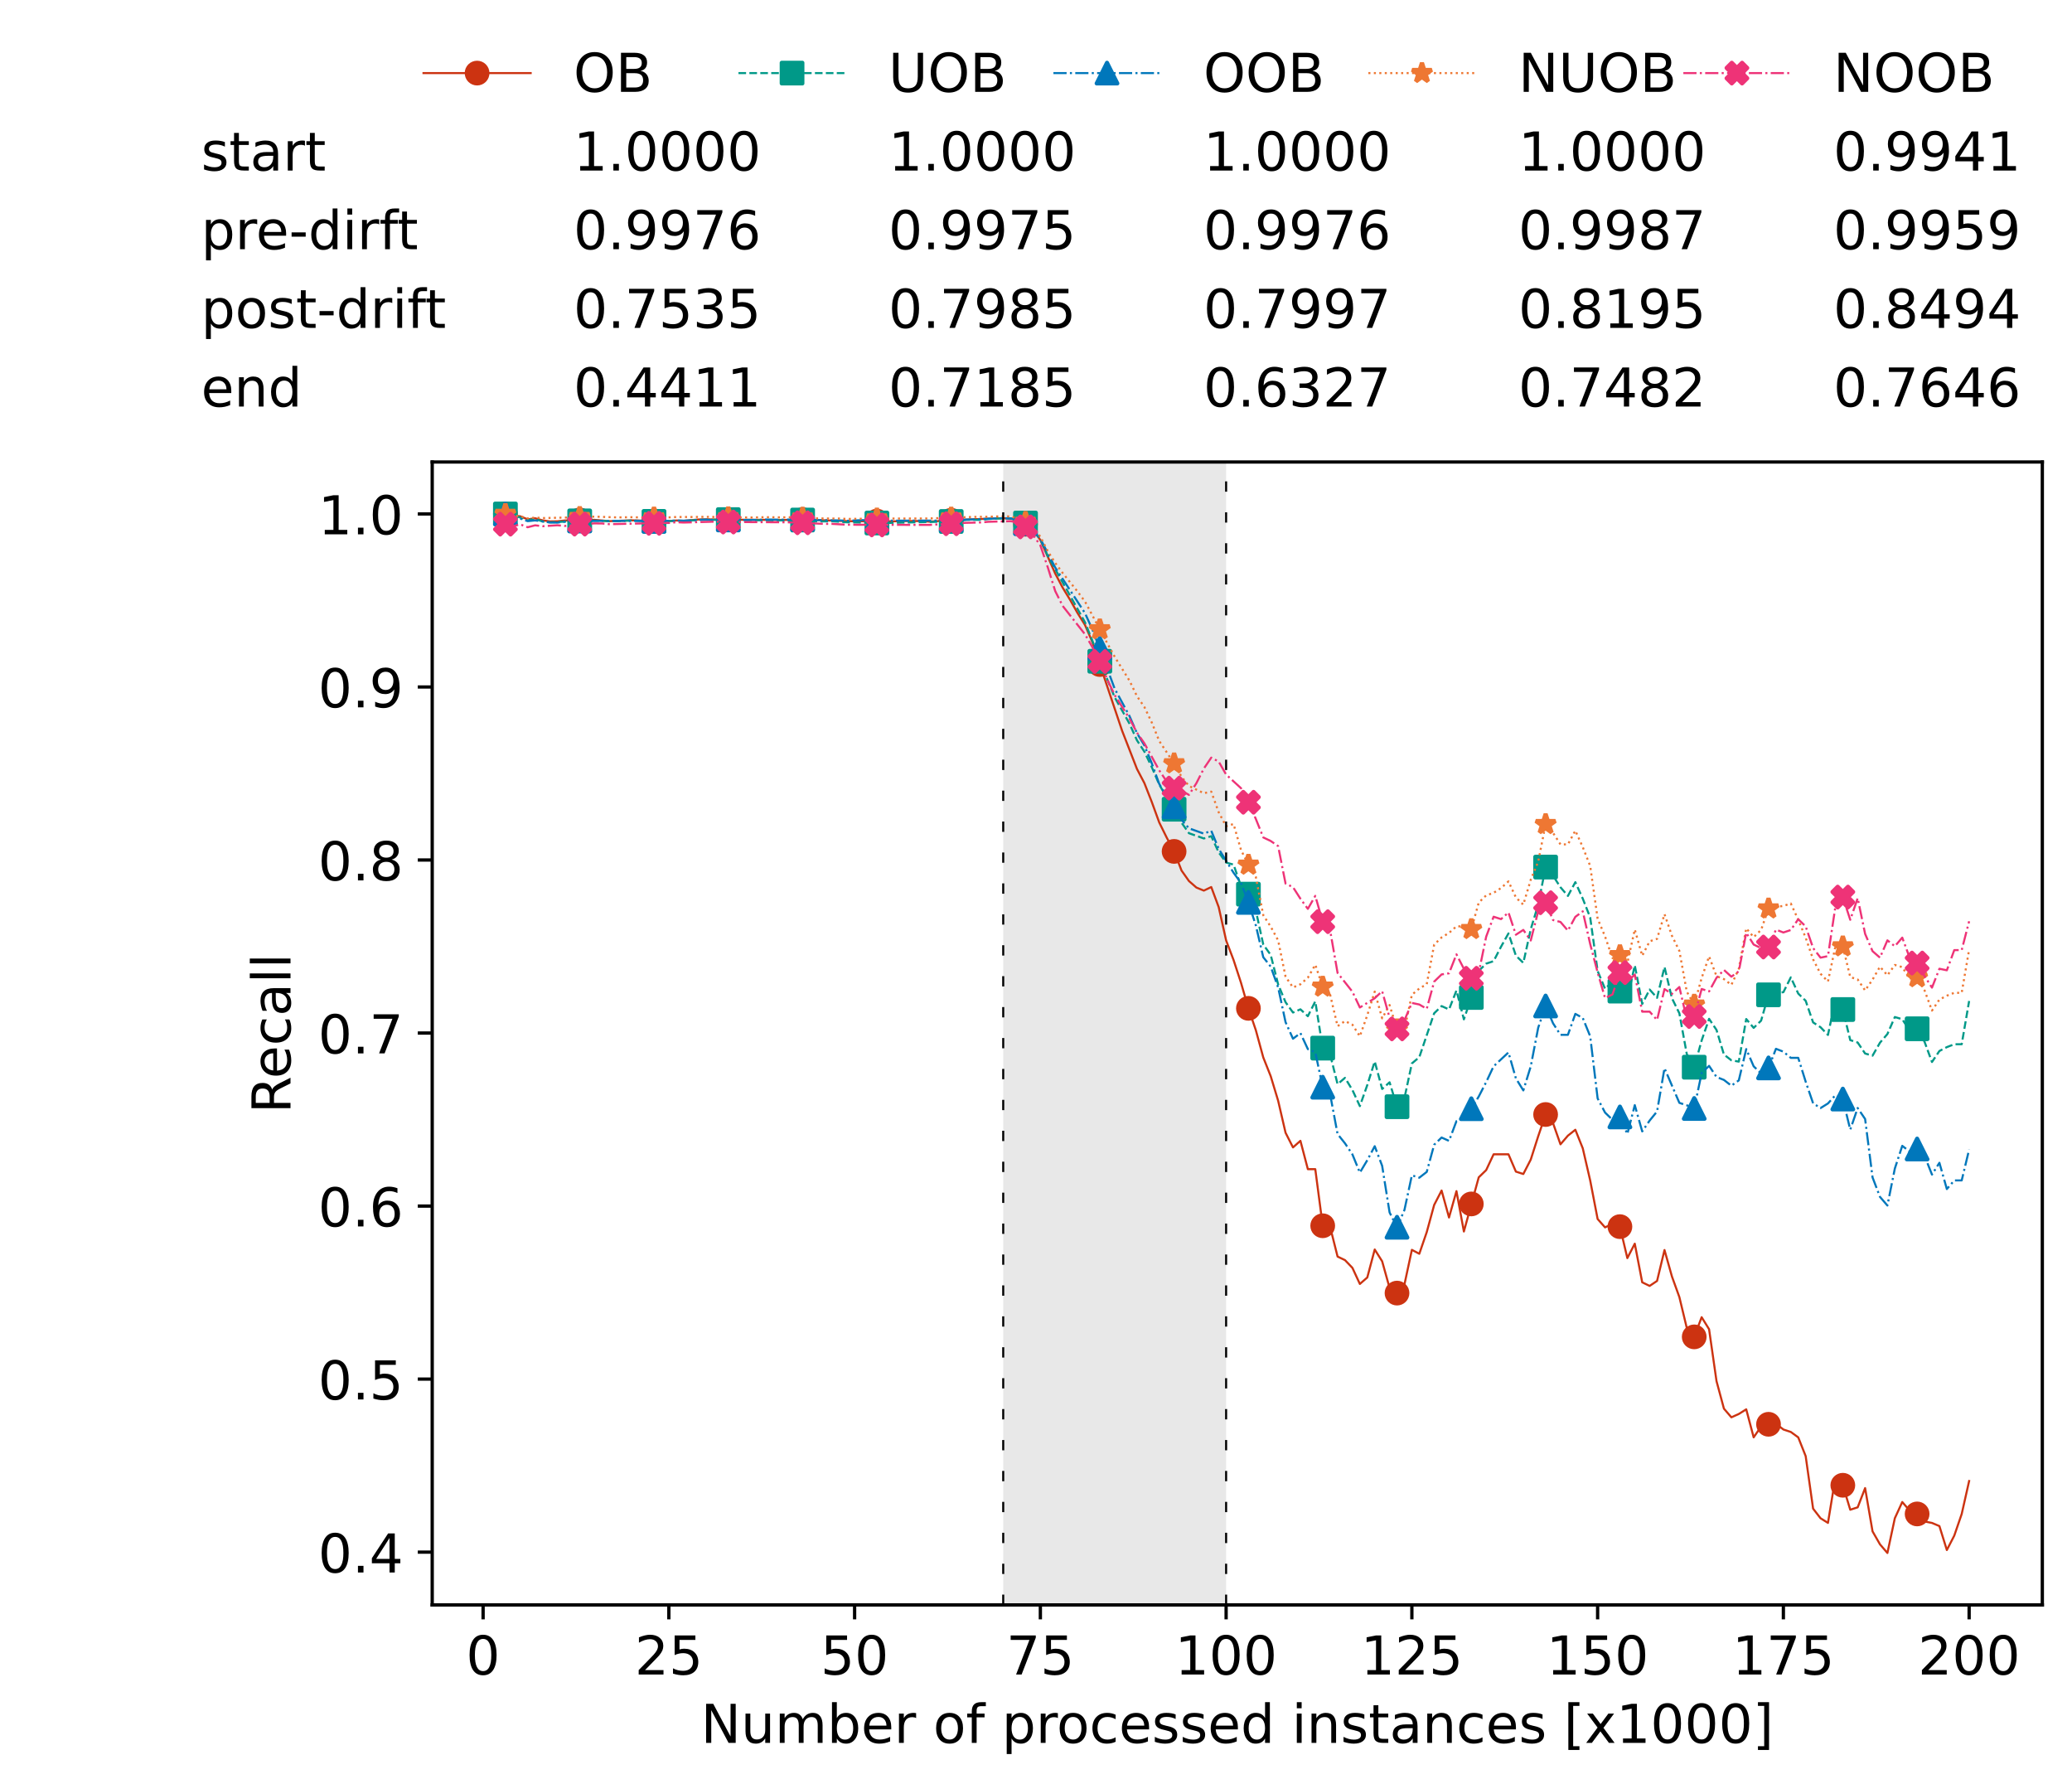<?xml version="1.0" encoding="utf-8" standalone="no"?>
<!DOCTYPE svg PUBLIC "-//W3C//DTD SVG 1.1//EN"
  "http://www.w3.org/Graphics/SVG/1.1/DTD/svg11.dtd">
<!-- Created with matplotlib (https://matplotlib.org/) -->
<svg height="432.615pt" version="1.1" viewBox="0 0 502.65 432.615" width="502.65pt" xmlns="http://www.w3.org/2000/svg" xmlns:xlink="http://www.w3.org/1999/xlink">
 <defs>
  <style type="text/css">*{stroke-linecap:butt;stroke-linejoin:round;}</style>
 </defs>
 <g id="figure_1">
  <g id="patch_1">
   <path d="M 0 432.615 
L 502.65 432.615 
L 502.65 0 
L 0 0 
z
" style="fill:#ffffff;"/>
  </g>
  <g id="axes_1">
   <g id="patch_2">
    <path d="M 104.85 389.252 
L 495.45 389.252 
L 495.45 112.052 
L 104.85 112.052 
z
" style="fill:#ffffff;"/>
   </g>
   <g id="patch_3">
    <path clip-path="url(#pd5dbf0279a)" d="M 297.446 389.252 
L 297.446 112.052 
L 243.372 112.052 
L 243.372 389.252 
z
" style="fill:#d3d3d3;opacity:0.5;"/>
   </g>
   <g id="matplotlib.axis_1">
    <g id="xtick_1">
     <g id="line2d_1">
      <defs>
       <path d="M 0 0 
L 0 3.5 
" id="m20c8969c2f" style="stroke:#000000;stroke-width:0.8;"/>
      </defs>
      <g>
       <use style="stroke:#000000;stroke-width:0.8;" x="117.197" xlink:href="#m20c8969c2f" y="389.252"/>
      </g>
     </g>
     <g id="text_1">
      <!-- 0 -->
      <g transform="translate(113.061 406.13)scale(0.13 -0.13)">
       <defs>
        <path d="M 31.781 66.406 
Q 24.172 66.406 20.328 58.906 
Q 16.5 51.422 16.5 36.375 
Q 16.5 21.391 20.328 13.891 
Q 24.172 6.391 31.781 6.391 
Q 39.453 6.391 43.281 13.891 
Q 47.125 21.391 47.125 36.375 
Q 47.125 51.422 43.281 58.906 
Q 39.453 66.406 31.781 66.406 
z
M 31.781 74.219 
Q 44.047 74.219 50.516 64.516 
Q 56.984 54.828 56.984 36.375 
Q 56.984 17.969 50.516 8.266 
Q 44.047 -1.422 31.781 -1.422 
Q 19.531 -1.422 13.062 8.266 
Q 6.594 17.969 6.594 36.375 
Q 6.594 54.828 13.062 64.516 
Q 19.531 74.219 31.781 74.219 
z
" id="DejaVuSans-48"/>
       </defs>
       <use xlink:href="#DejaVuSans-48"/>
      </g>
     </g>
    </g>
    <g id="xtick_2">
     <g id="line2d_2">
      <g>
       <use style="stroke:#000000;stroke-width:0.8;" x="162.259" xlink:href="#m20c8969c2f" y="389.252"/>
      </g>
     </g>
     <g id="text_2">
      <!-- 25 -->
      <g transform="translate(153.988 406.13)scale(0.13 -0.13)">
       <defs>
        <path d="M 19.188 8.297 
L 53.609 8.297 
L 53.609 0 
L 7.328 0 
L 7.328 8.297 
Q 12.938 14.109 22.625 23.891 
Q 32.328 33.688 34.812 36.531 
Q 39.547 41.844 41.422 45.531 
Q 43.312 49.219 43.312 52.781 
Q 43.312 58.594 39.234 62.25 
Q 35.156 65.922 28.609 65.922 
Q 23.969 65.922 18.812 64.312 
Q 13.672 62.703 7.812 59.422 
L 7.812 69.391 
Q 13.766 71.781 18.938 73 
Q 24.125 74.219 28.422 74.219 
Q 39.75 74.219 46.484 68.547 
Q 53.219 62.891 53.219 53.422 
Q 53.219 48.922 51.531 44.891 
Q 49.859 40.875 45.406 35.406 
Q 44.188 33.984 37.641 27.219 
Q 31.109 20.453 19.188 8.297 
z
" id="DejaVuSans-50"/>
        <path d="M 10.797 72.906 
L 49.516 72.906 
L 49.516 64.594 
L 19.828 64.594 
L 19.828 46.734 
Q 21.969 47.469 24.109 47.828 
Q 26.266 48.188 28.422 48.188 
Q 40.625 48.188 47.75 41.5 
Q 54.891 34.812 54.891 23.391 
Q 54.891 11.625 47.562 5.094 
Q 40.234 -1.422 26.906 -1.422 
Q 22.312 -1.422 17.547 -0.641 
Q 12.797 0.141 7.719 1.703 
L 7.719 11.625 
Q 12.109 9.234 16.797 8.062 
Q 21.484 6.891 26.703 6.891 
Q 35.156 6.891 40.078 11.328 
Q 45.016 15.766 45.016 23.391 
Q 45.016 31 40.078 35.438 
Q 35.156 39.891 26.703 39.891 
Q 22.75 39.891 18.812 39.016 
Q 14.891 38.141 10.797 36.281 
z
" id="DejaVuSans-53"/>
       </defs>
       <use xlink:href="#DejaVuSans-50"/>
       <use x="63.623" xlink:href="#DejaVuSans-53"/>
      </g>
     </g>
    </g>
    <g id="xtick_3">
     <g id="line2d_3">
      <g>
       <use style="stroke:#000000;stroke-width:0.8;" x="207.322" xlink:href="#m20c8969c2f" y="389.252"/>
      </g>
     </g>
     <g id="text_3">
      <!-- 50 -->
      <g transform="translate(199.05 406.13)scale(0.13 -0.13)">
       <use xlink:href="#DejaVuSans-53"/>
       <use x="63.623" xlink:href="#DejaVuSans-48"/>
      </g>
     </g>
    </g>
    <g id="xtick_4">
     <g id="line2d_4">
      <g>
       <use style="stroke:#000000;stroke-width:0.8;" x="252.384" xlink:href="#m20c8969c2f" y="389.252"/>
      </g>
     </g>
     <g id="text_4">
      <!-- 75 -->
      <g transform="translate(244.113 406.13)scale(0.13 -0.13)">
       <defs>
        <path d="M 8.203 72.906 
L 55.078 72.906 
L 55.078 68.703 
L 28.609 0 
L 18.312 0 
L 43.219 64.594 
L 8.203 64.594 
z
" id="DejaVuSans-55"/>
       </defs>
       <use xlink:href="#DejaVuSans-55"/>
       <use x="63.623" xlink:href="#DejaVuSans-53"/>
      </g>
     </g>
    </g>
    <g id="xtick_5">
     <g id="line2d_5">
      <g>
       <use style="stroke:#000000;stroke-width:0.8;" x="297.446" xlink:href="#m20c8969c2f" y="389.252"/>
      </g>
     </g>
     <g id="text_5">
      <!-- 100 -->
      <g transform="translate(285.039 406.13)scale(0.13 -0.13)">
       <defs>
        <path d="M 12.406 8.297 
L 28.516 8.297 
L 28.516 63.922 
L 10.984 60.406 
L 10.984 69.391 
L 28.422 72.906 
L 38.281 72.906 
L 38.281 8.297 
L 54.391 8.297 
L 54.391 0 
L 12.406 0 
z
" id="DejaVuSans-49"/>
       </defs>
       <use xlink:href="#DejaVuSans-49"/>
       <use x="63.623" xlink:href="#DejaVuSans-48"/>
       <use x="127.246" xlink:href="#DejaVuSans-48"/>
      </g>
     </g>
    </g>
    <g id="xtick_6">
     <g id="line2d_6">
      <g>
       <use style="stroke:#000000;stroke-width:0.8;" x="342.509" xlink:href="#m20c8969c2f" y="389.252"/>
      </g>
     </g>
     <g id="text_6">
      <!-- 125 -->
      <g transform="translate(330.102 406.13)scale(0.13 -0.13)">
       <use xlink:href="#DejaVuSans-49"/>
       <use x="63.623" xlink:href="#DejaVuSans-50"/>
       <use x="127.246" xlink:href="#DejaVuSans-53"/>
      </g>
     </g>
    </g>
    <g id="xtick_7">
     <g id="line2d_7">
      <g>
       <use style="stroke:#000000;stroke-width:0.8;" x="387.571" xlink:href="#m20c8969c2f" y="389.252"/>
      </g>
     </g>
     <g id="text_7">
      <!-- 150 -->
      <g transform="translate(375.164 406.13)scale(0.13 -0.13)">
       <use xlink:href="#DejaVuSans-49"/>
       <use x="63.623" xlink:href="#DejaVuSans-53"/>
       <use x="127.246" xlink:href="#DejaVuSans-48"/>
      </g>
     </g>
    </g>
    <g id="xtick_8">
     <g id="line2d_8">
      <g>
       <use style="stroke:#000000;stroke-width:0.8;" x="432.633" xlink:href="#m20c8969c2f" y="389.252"/>
      </g>
     </g>
     <g id="text_8">
      <!-- 175 -->
      <g transform="translate(420.226 406.13)scale(0.13 -0.13)">
       <use xlink:href="#DejaVuSans-49"/>
       <use x="63.623" xlink:href="#DejaVuSans-55"/>
       <use x="127.246" xlink:href="#DejaVuSans-53"/>
      </g>
     </g>
    </g>
    <g id="xtick_9">
     <g id="line2d_9">
      <g>
       <use style="stroke:#000000;stroke-width:0.8;" x="477.695" xlink:href="#m20c8969c2f" y="389.252"/>
      </g>
     </g>
     <g id="text_9">
      <!-- 200 -->
      <g transform="translate(465.289 406.13)scale(0.13 -0.13)">
       <use xlink:href="#DejaVuSans-50"/>
       <use x="63.623" xlink:href="#DejaVuSans-48"/>
       <use x="127.246" xlink:href="#DejaVuSans-48"/>
      </g>
     </g>
    </g>
    <g id="text_10">
     <!-- Number of processed instances [x1000] -->
     <g transform="translate(170.025 422.711)scale(0.13 -0.13)">
      <defs>
       <path d="M 9.812 72.906 
L 23.094 72.906 
L 55.422 11.922 
L 55.422 72.906 
L 64.984 72.906 
L 64.984 0 
L 51.703 0 
L 19.391 60.984 
L 19.391 0 
L 9.812 0 
z
" id="DejaVuSans-78"/>
       <path d="M 8.5 21.578 
L 8.5 54.688 
L 17.484 54.688 
L 17.484 21.922 
Q 17.484 14.156 20.5 10.266 
Q 23.531 6.391 29.594 6.391 
Q 36.859 6.391 41.078 11.031 
Q 45.312 15.672 45.312 23.688 
L 45.312 54.688 
L 54.297 54.688 
L 54.297 0 
L 45.312 0 
L 45.312 8.406 
Q 42.047 3.422 37.719 1 
Q 33.406 -1.422 27.688 -1.422 
Q 18.266 -1.422 13.375 4.438 
Q 8.5 10.297 8.5 21.578 
z
M 31.109 56 
z
" id="DejaVuSans-117"/>
       <path d="M 52 44.188 
Q 55.375 50.25 60.062 53.125 
Q 64.75 56 71.094 56 
Q 79.641 56 84.281 50.016 
Q 88.922 44.047 88.922 33.016 
L 88.922 0 
L 79.891 0 
L 79.891 32.719 
Q 79.891 40.578 77.094 44.375 
Q 74.312 48.188 68.609 48.188 
Q 61.625 48.188 57.562 43.547 
Q 53.516 38.922 53.516 30.906 
L 53.516 0 
L 44.484 0 
L 44.484 32.719 
Q 44.484 40.625 41.703 44.406 
Q 38.922 48.188 33.109 48.188 
Q 26.219 48.188 22.156 43.531 
Q 18.109 38.875 18.109 30.906 
L 18.109 0 
L 9.078 0 
L 9.078 54.688 
L 18.109 54.688 
L 18.109 46.188 
Q 21.188 51.219 25.484 53.609 
Q 29.781 56 35.688 56 
Q 41.656 56 45.828 52.969 
Q 50 49.953 52 44.188 
z
" id="DejaVuSans-109"/>
       <path d="M 48.688 27.297 
Q 48.688 37.203 44.609 42.844 
Q 40.531 48.484 33.406 48.484 
Q 26.266 48.484 22.188 42.844 
Q 18.109 37.203 18.109 27.297 
Q 18.109 17.391 22.188 11.75 
Q 26.266 6.109 33.406 6.109 
Q 40.531 6.109 44.609 11.75 
Q 48.688 17.391 48.688 27.297 
z
M 18.109 46.391 
Q 20.953 51.266 25.266 53.625 
Q 29.594 56 35.594 56 
Q 45.562 56 51.781 48.094 
Q 58.016 40.188 58.016 27.297 
Q 58.016 14.406 51.781 6.484 
Q 45.562 -1.422 35.594 -1.422 
Q 29.594 -1.422 25.266 0.953 
Q 20.953 3.328 18.109 8.203 
L 18.109 0 
L 9.078 0 
L 9.078 75.984 
L 18.109 75.984 
z
" id="DejaVuSans-98"/>
       <path d="M 56.203 29.594 
L 56.203 25.203 
L 14.891 25.203 
Q 15.484 15.922 20.484 11.062 
Q 25.484 6.203 34.422 6.203 
Q 39.594 6.203 44.453 7.469 
Q 49.312 8.734 54.109 11.281 
L 54.109 2.781 
Q 49.266 0.734 44.188 -0.344 
Q 39.109 -1.422 33.891 -1.422 
Q 20.797 -1.422 13.156 6.188 
Q 5.516 13.812 5.516 26.812 
Q 5.516 40.234 12.766 48.109 
Q 20.016 56 32.328 56 
Q 43.359 56 49.781 48.891 
Q 56.203 41.797 56.203 29.594 
z
M 47.219 32.234 
Q 47.125 39.594 43.094 43.984 
Q 39.062 48.391 32.422 48.391 
Q 24.906 48.391 20.391 44.141 
Q 15.875 39.891 15.188 32.172 
z
" id="DejaVuSans-101"/>
       <path d="M 41.109 46.297 
Q 39.594 47.172 37.812 47.578 
Q 36.031 48 33.891 48 
Q 26.266 48 22.188 43.047 
Q 18.109 38.094 18.109 28.812 
L 18.109 0 
L 9.078 0 
L 9.078 54.688 
L 18.109 54.688 
L 18.109 46.188 
Q 20.953 51.172 25.484 53.578 
Q 30.031 56 36.531 56 
Q 37.453 56 38.578 55.875 
Q 39.703 55.766 41.062 55.516 
z
" id="DejaVuSans-114"/>
       <path id="DejaVuSans-32"/>
       <path d="M 30.609 48.391 
Q 23.391 48.391 19.188 42.75 
Q 14.984 37.109 14.984 27.297 
Q 14.984 17.484 19.156 11.844 
Q 23.344 6.203 30.609 6.203 
Q 37.797 6.203 41.984 11.859 
Q 46.188 17.531 46.188 27.297 
Q 46.188 37.016 41.984 42.703 
Q 37.797 48.391 30.609 48.391 
z
M 30.609 56 
Q 42.328 56 49.016 48.375 
Q 55.719 40.766 55.719 27.297 
Q 55.719 13.875 49.016 6.219 
Q 42.328 -1.422 30.609 -1.422 
Q 18.844 -1.422 12.172 6.219 
Q 5.516 13.875 5.516 27.297 
Q 5.516 40.766 12.172 48.375 
Q 18.844 56 30.609 56 
z
" id="DejaVuSans-111"/>
       <path d="M 37.109 75.984 
L 37.109 68.5 
L 28.516 68.5 
Q 23.688 68.5 21.797 66.547 
Q 19.922 64.594 19.922 59.516 
L 19.922 54.688 
L 34.719 54.688 
L 34.719 47.703 
L 19.922 47.703 
L 19.922 0 
L 10.891 0 
L 10.891 47.703 
L 2.297 47.703 
L 2.297 54.688 
L 10.891 54.688 
L 10.891 58.5 
Q 10.891 67.625 15.141 71.797 
Q 19.391 75.984 28.609 75.984 
z
" id="DejaVuSans-102"/>
       <path d="M 18.109 8.203 
L 18.109 -20.797 
L 9.078 -20.797 
L 9.078 54.688 
L 18.109 54.688 
L 18.109 46.391 
Q 20.953 51.266 25.266 53.625 
Q 29.594 56 35.594 56 
Q 45.562 56 51.781 48.094 
Q 58.016 40.188 58.016 27.297 
Q 58.016 14.406 51.781 6.484 
Q 45.562 -1.422 35.594 -1.422 
Q 29.594 -1.422 25.266 0.953 
Q 20.953 3.328 18.109 8.203 
z
M 48.688 27.297 
Q 48.688 37.203 44.609 42.844 
Q 40.531 48.484 33.406 48.484 
Q 26.266 48.484 22.188 42.844 
Q 18.109 37.203 18.109 27.297 
Q 18.109 17.391 22.188 11.75 
Q 26.266 6.109 33.406 6.109 
Q 40.531 6.109 44.609 11.75 
Q 48.688 17.391 48.688 27.297 
z
" id="DejaVuSans-112"/>
       <path d="M 48.781 52.594 
L 48.781 44.188 
Q 44.969 46.297 41.141 47.344 
Q 37.312 48.391 33.406 48.391 
Q 24.656 48.391 19.812 42.844 
Q 14.984 37.312 14.984 27.297 
Q 14.984 17.281 19.812 11.734 
Q 24.656 6.203 33.406 6.203 
Q 37.312 6.203 41.141 7.25 
Q 44.969 8.297 48.781 10.406 
L 48.781 2.094 
Q 45.016 0.344 40.984 -0.531 
Q 36.969 -1.422 32.422 -1.422 
Q 20.062 -1.422 12.781 6.344 
Q 5.516 14.109 5.516 27.297 
Q 5.516 40.672 12.859 48.328 
Q 20.219 56 33.016 56 
Q 37.156 56 41.109 55.141 
Q 45.062 54.297 48.781 52.594 
z
" id="DejaVuSans-99"/>
       <path d="M 44.281 53.078 
L 44.281 44.578 
Q 40.484 46.531 36.375 47.5 
Q 32.281 48.484 27.875 48.484 
Q 21.188 48.484 17.844 46.438 
Q 14.5 44.391 14.5 40.281 
Q 14.5 37.156 16.891 35.375 
Q 19.281 33.594 26.516 31.984 
L 29.594 31.297 
Q 39.156 29.25 43.188 25.516 
Q 47.219 21.781 47.219 15.094 
Q 47.219 7.469 41.188 3.016 
Q 35.156 -1.422 24.609 -1.422 
Q 20.219 -1.422 15.453 -0.562 
Q 10.688 0.297 5.422 2 
L 5.422 11.281 
Q 10.406 8.688 15.234 7.391 
Q 20.062 6.109 24.812 6.109 
Q 31.156 6.109 34.562 8.281 
Q 37.984 10.453 37.984 14.406 
Q 37.984 18.062 35.516 20.016 
Q 33.062 21.969 24.703 23.781 
L 21.578 24.516 
Q 13.234 26.266 9.516 29.906 
Q 5.812 33.547 5.812 39.891 
Q 5.812 47.609 11.281 51.797 
Q 16.75 56 26.812 56 
Q 31.781 56 36.172 55.266 
Q 40.578 54.547 44.281 53.078 
z
" id="DejaVuSans-115"/>
       <path d="M 45.406 46.391 
L 45.406 75.984 
L 54.391 75.984 
L 54.391 0 
L 45.406 0 
L 45.406 8.203 
Q 42.578 3.328 38.25 0.953 
Q 33.938 -1.422 27.875 -1.422 
Q 17.969 -1.422 11.734 6.484 
Q 5.516 14.406 5.516 27.297 
Q 5.516 40.188 11.734 48.094 
Q 17.969 56 27.875 56 
Q 33.938 56 38.25 53.625 
Q 42.578 51.266 45.406 46.391 
z
M 14.797 27.297 
Q 14.797 17.391 18.875 11.75 
Q 22.953 6.109 30.078 6.109 
Q 37.203 6.109 41.297 11.75 
Q 45.406 17.391 45.406 27.297 
Q 45.406 37.203 41.297 42.844 
Q 37.203 48.484 30.078 48.484 
Q 22.953 48.484 18.875 42.844 
Q 14.797 37.203 14.797 27.297 
z
" id="DejaVuSans-100"/>
       <path d="M 9.422 54.688 
L 18.406 54.688 
L 18.406 0 
L 9.422 0 
z
M 9.422 75.984 
L 18.406 75.984 
L 18.406 64.594 
L 9.422 64.594 
z
" id="DejaVuSans-105"/>
       <path d="M 54.891 33.016 
L 54.891 0 
L 45.906 0 
L 45.906 32.719 
Q 45.906 40.484 42.875 44.328 
Q 39.844 48.188 33.797 48.188 
Q 26.516 48.188 22.312 43.547 
Q 18.109 38.922 18.109 30.906 
L 18.109 0 
L 9.078 0 
L 9.078 54.688 
L 18.109 54.688 
L 18.109 46.188 
Q 21.344 51.125 25.703 53.562 
Q 30.078 56 35.797 56 
Q 45.219 56 50.047 50.172 
Q 54.891 44.344 54.891 33.016 
z
" id="DejaVuSans-110"/>
       <path d="M 18.312 70.219 
L 18.312 54.688 
L 36.812 54.688 
L 36.812 47.703 
L 18.312 47.703 
L 18.312 18.016 
Q 18.312 11.328 20.141 9.422 
Q 21.969 7.516 27.594 7.516 
L 36.812 7.516 
L 36.812 0 
L 27.594 0 
Q 17.188 0 13.234 3.875 
Q 9.281 7.766 9.281 18.016 
L 9.281 47.703 
L 2.688 47.703 
L 2.688 54.688 
L 9.281 54.688 
L 9.281 70.219 
z
" id="DejaVuSans-116"/>
       <path d="M 34.281 27.484 
Q 23.391 27.484 19.188 25 
Q 14.984 22.516 14.984 16.5 
Q 14.984 11.719 18.141 8.906 
Q 21.297 6.109 26.703 6.109 
Q 34.188 6.109 38.703 11.406 
Q 43.219 16.703 43.219 25.484 
L 43.219 27.484 
z
M 52.203 31.203 
L 52.203 0 
L 43.219 0 
L 43.219 8.297 
Q 40.141 3.328 35.547 0.953 
Q 30.953 -1.422 24.312 -1.422 
Q 15.922 -1.422 10.953 3.297 
Q 6 8.016 6 15.922 
Q 6 25.141 12.172 29.828 
Q 18.359 34.516 30.609 34.516 
L 43.219 34.516 
L 43.219 35.406 
Q 43.219 41.609 39.141 45 
Q 35.062 48.391 27.688 48.391 
Q 23 48.391 18.547 47.266 
Q 14.109 46.141 10.016 43.891 
L 10.016 52.203 
Q 14.938 54.109 19.578 55.047 
Q 24.219 56 28.609 56 
Q 40.484 56 46.344 49.844 
Q 52.203 43.703 52.203 31.203 
z
" id="DejaVuSans-97"/>
       <path d="M 8.594 75.984 
L 29.297 75.984 
L 29.297 69 
L 17.578 69 
L 17.578 -6.203 
L 29.297 -6.203 
L 29.297 -13.188 
L 8.594 -13.188 
z
" id="DejaVuSans-91"/>
       <path d="M 54.891 54.688 
L 35.109 28.078 
L 55.906 0 
L 45.312 0 
L 29.391 21.484 
L 13.484 0 
L 2.875 0 
L 24.125 28.609 
L 4.688 54.688 
L 15.281 54.688 
L 29.781 35.203 
L 44.281 54.688 
z
" id="DejaVuSans-120"/>
       <path d="M 30.422 75.984 
L 30.422 -13.188 
L 9.719 -13.188 
L 9.719 -6.203 
L 21.391 -6.203 
L 21.391 69 
L 9.719 69 
L 9.719 75.984 
z
" id="DejaVuSans-93"/>
      </defs>
      <use xlink:href="#DejaVuSans-78"/>
      <use x="74.805" xlink:href="#DejaVuSans-117"/>
      <use x="138.184" xlink:href="#DejaVuSans-109"/>
      <use x="235.596" xlink:href="#DejaVuSans-98"/>
      <use x="299.072" xlink:href="#DejaVuSans-101"/>
      <use x="360.596" xlink:href="#DejaVuSans-114"/>
      <use x="401.709" xlink:href="#DejaVuSans-32"/>
      <use x="433.496" xlink:href="#DejaVuSans-111"/>
      <use x="494.678" xlink:href="#DejaVuSans-102"/>
      <use x="529.883" xlink:href="#DejaVuSans-32"/>
      <use x="561.67" xlink:href="#DejaVuSans-112"/>
      <use x="625.146" xlink:href="#DejaVuSans-114"/>
      <use x="664.01" xlink:href="#DejaVuSans-111"/>
      <use x="725.191" xlink:href="#DejaVuSans-99"/>
      <use x="780.172" xlink:href="#DejaVuSans-101"/>
      <use x="841.695" xlink:href="#DejaVuSans-115"/>
      <use x="893.795" xlink:href="#DejaVuSans-115"/>
      <use x="945.895" xlink:href="#DejaVuSans-101"/>
      <use x="1007.418" xlink:href="#DejaVuSans-100"/>
      <use x="1070.895" xlink:href="#DejaVuSans-32"/>
      <use x="1102.682" xlink:href="#DejaVuSans-105"/>
      <use x="1130.465" xlink:href="#DejaVuSans-110"/>
      <use x="1193.844" xlink:href="#DejaVuSans-115"/>
      <use x="1245.943" xlink:href="#DejaVuSans-116"/>
      <use x="1285.152" xlink:href="#DejaVuSans-97"/>
      <use x="1346.432" xlink:href="#DejaVuSans-110"/>
      <use x="1409.811" xlink:href="#DejaVuSans-99"/>
      <use x="1464.791" xlink:href="#DejaVuSans-101"/>
      <use x="1526.314" xlink:href="#DejaVuSans-115"/>
      <use x="1578.414" xlink:href="#DejaVuSans-32"/>
      <use x="1610.201" xlink:href="#DejaVuSans-91"/>
      <use x="1649.215" xlink:href="#DejaVuSans-120"/>
      <use x="1708.395" xlink:href="#DejaVuSans-49"/>
      <use x="1772.018" xlink:href="#DejaVuSans-48"/>
      <use x="1835.641" xlink:href="#DejaVuSans-48"/>
      <use x="1899.264" xlink:href="#DejaVuSans-48"/>
      <use x="1962.887" xlink:href="#DejaVuSans-93"/>
     </g>
    </g>
   </g>
   <g id="matplotlib.axis_2">
    <g id="ytick_1">
     <g id="line2d_10">
      <defs>
       <path d="M 0 0 
L -3.5 0 
" id="mb2f5436dde" style="stroke:#000000;stroke-width:0.8;"/>
      </defs>
      <g>
       <use style="stroke:#000000;stroke-width:0.8;" x="104.85" xlink:href="#mb2f5436dde" y="376.445"/>
      </g>
     </g>
     <g id="text_11">
      <!-- 0.4 -->
      <g transform="translate(77.176 381.384)scale(0.13 -0.13)">
       <defs>
        <path d="M 10.688 12.406 
L 21 12.406 
L 21 0 
L 10.688 0 
z
" id="DejaVuSans-46"/>
        <path d="M 37.797 64.312 
L 12.891 25.391 
L 37.797 25.391 
z
M 35.203 72.906 
L 47.609 72.906 
L 47.609 25.391 
L 58.016 25.391 
L 58.016 17.188 
L 47.609 17.188 
L 47.609 0 
L 37.797 0 
L 37.797 17.188 
L 4.891 17.188 
L 4.891 26.703 
z
" id="DejaVuSans-52"/>
       </defs>
       <use xlink:href="#DejaVuSans-48"/>
       <use x="63.623" xlink:href="#DejaVuSans-46"/>
       <use x="95.41" xlink:href="#DejaVuSans-52"/>
      </g>
     </g>
    </g>
    <g id="ytick_2">
     <g id="line2d_11">
      <g>
       <use style="stroke:#000000;stroke-width:0.8;" x="104.85" xlink:href="#mb2f5436dde" y="334.479"/>
      </g>
     </g>
     <g id="text_12">
      <!-- 0.5 -->
      <g transform="translate(77.176 339.418)scale(0.13 -0.13)">
       <use xlink:href="#DejaVuSans-48"/>
       <use x="63.623" xlink:href="#DejaVuSans-46"/>
       <use x="95.41" xlink:href="#DejaVuSans-53"/>
      </g>
     </g>
    </g>
    <g id="ytick_3">
     <g id="line2d_12">
      <g>
       <use style="stroke:#000000;stroke-width:0.8;" x="104.85" xlink:href="#mb2f5436dde" y="292.514"/>
      </g>
     </g>
     <g id="text_13">
      <!-- 0.6 -->
      <g transform="translate(77.176 297.453)scale(0.13 -0.13)">
       <defs>
        <path d="M 33.016 40.375 
Q 26.375 40.375 22.484 35.828 
Q 18.609 31.297 18.609 23.391 
Q 18.609 15.531 22.484 10.953 
Q 26.375 6.391 33.016 6.391 
Q 39.656 6.391 43.531 10.953 
Q 47.406 15.531 47.406 23.391 
Q 47.406 31.297 43.531 35.828 
Q 39.656 40.375 33.016 40.375 
z
M 52.594 71.297 
L 52.594 62.312 
Q 48.875 64.062 45.094 64.984 
Q 41.312 65.922 37.594 65.922 
Q 27.828 65.922 22.672 59.328 
Q 17.531 52.734 16.797 39.406 
Q 19.672 43.656 24.016 45.922 
Q 28.375 48.188 33.594 48.188 
Q 44.578 48.188 50.953 41.516 
Q 57.328 34.859 57.328 23.391 
Q 57.328 12.156 50.688 5.359 
Q 44.047 -1.422 33.016 -1.422 
Q 20.359 -1.422 13.672 8.266 
Q 6.984 17.969 6.984 36.375 
Q 6.984 53.656 15.188 63.938 
Q 23.391 74.219 37.203 74.219 
Q 40.922 74.219 44.703 73.484 
Q 48.484 72.75 52.594 71.297 
z
" id="DejaVuSans-54"/>
       </defs>
       <use xlink:href="#DejaVuSans-48"/>
       <use x="63.623" xlink:href="#DejaVuSans-46"/>
       <use x="95.41" xlink:href="#DejaVuSans-54"/>
      </g>
     </g>
    </g>
    <g id="ytick_4">
     <g id="line2d_13">
      <g>
       <use style="stroke:#000000;stroke-width:0.8;" x="104.85" xlink:href="#mb2f5436dde" y="250.548"/>
      </g>
     </g>
     <g id="text_14">
      <!-- 0.7 -->
      <g transform="translate(77.176 255.487)scale(0.13 -0.13)">
       <use xlink:href="#DejaVuSans-48"/>
       <use x="63.623" xlink:href="#DejaVuSans-46"/>
       <use x="95.41" xlink:href="#DejaVuSans-55"/>
      </g>
     </g>
    </g>
    <g id="ytick_5">
     <g id="line2d_14">
      <g>
       <use style="stroke:#000000;stroke-width:0.8;" x="104.85" xlink:href="#mb2f5436dde" y="208.583"/>
      </g>
     </g>
     <g id="text_15">
      <!-- 0.8 -->
      <g transform="translate(77.176 213.522)scale(0.13 -0.13)">
       <defs>
        <path d="M 31.781 34.625 
Q 24.75 34.625 20.719 30.859 
Q 16.703 27.094 16.703 20.516 
Q 16.703 13.922 20.719 10.156 
Q 24.75 6.391 31.781 6.391 
Q 38.812 6.391 42.859 10.172 
Q 46.922 13.969 46.922 20.516 
Q 46.922 27.094 42.891 30.859 
Q 38.875 34.625 31.781 34.625 
z
M 21.922 38.812 
Q 15.578 40.375 12.031 44.719 
Q 8.5 49.078 8.5 55.328 
Q 8.5 64.062 14.719 69.141 
Q 20.953 74.219 31.781 74.219 
Q 42.672 74.219 48.875 69.141 
Q 55.078 64.062 55.078 55.328 
Q 55.078 49.078 51.531 44.719 
Q 48 40.375 41.703 38.812 
Q 48.828 37.156 52.797 32.312 
Q 56.781 27.484 56.781 20.516 
Q 56.781 9.906 50.312 4.234 
Q 43.844 -1.422 31.781 -1.422 
Q 19.734 -1.422 13.25 4.234 
Q 6.781 9.906 6.781 20.516 
Q 6.781 27.484 10.781 32.312 
Q 14.797 37.156 21.922 38.812 
z
M 18.312 54.391 
Q 18.312 48.734 21.844 45.562 
Q 25.391 42.391 31.781 42.391 
Q 38.141 42.391 41.719 45.562 
Q 45.312 48.734 45.312 54.391 
Q 45.312 60.062 41.719 63.234 
Q 38.141 66.406 31.781 66.406 
Q 25.391 66.406 21.844 63.234 
Q 18.312 60.062 18.312 54.391 
z
" id="DejaVuSans-56"/>
       </defs>
       <use xlink:href="#DejaVuSans-48"/>
       <use x="63.623" xlink:href="#DejaVuSans-46"/>
       <use x="95.41" xlink:href="#DejaVuSans-56"/>
      </g>
     </g>
    </g>
    <g id="ytick_6">
     <g id="line2d_15">
      <g>
       <use style="stroke:#000000;stroke-width:0.8;" x="104.85" xlink:href="#mb2f5436dde" y="166.617"/>
      </g>
     </g>
     <g id="text_16">
      <!-- 0.9 -->
      <g transform="translate(77.176 171.556)scale(0.13 -0.13)">
       <defs>
        <path d="M 10.984 1.516 
L 10.984 10.5 
Q 14.703 8.734 18.5 7.812 
Q 22.312 6.891 25.984 6.891 
Q 35.75 6.891 40.891 13.453 
Q 46.047 20.016 46.781 33.406 
Q 43.953 29.203 39.594 26.953 
Q 35.25 24.703 29.984 24.703 
Q 19.047 24.703 12.672 31.312 
Q 6.297 37.938 6.297 49.422 
Q 6.297 60.641 12.938 67.422 
Q 19.578 74.219 30.609 74.219 
Q 43.266 74.219 49.922 64.516 
Q 56.594 54.828 56.594 36.375 
Q 56.594 19.141 48.406 8.859 
Q 40.234 -1.422 26.422 -1.422 
Q 22.703 -1.422 18.891 -0.688 
Q 15.094 0.047 10.984 1.516 
z
M 30.609 32.422 
Q 37.25 32.422 41.125 36.953 
Q 45.016 41.5 45.016 49.422 
Q 45.016 57.281 41.125 61.844 
Q 37.25 66.406 30.609 66.406 
Q 23.969 66.406 20.094 61.844 
Q 16.219 57.281 16.219 49.422 
Q 16.219 41.5 20.094 36.953 
Q 23.969 32.422 30.609 32.422 
z
" id="DejaVuSans-57"/>
       </defs>
       <use xlink:href="#DejaVuSans-48"/>
       <use x="63.623" xlink:href="#DejaVuSans-46"/>
       <use x="95.41" xlink:href="#DejaVuSans-57"/>
      </g>
     </g>
    </g>
    <g id="ytick_7">
     <g id="line2d_16">
      <g>
       <use style="stroke:#000000;stroke-width:0.8;" x="104.85" xlink:href="#mb2f5436dde" y="124.652"/>
      </g>
     </g>
     <g id="text_17">
      <!-- 1.0 -->
      <g transform="translate(77.176 129.591)scale(0.13 -0.13)">
       <use xlink:href="#DejaVuSans-49"/>
       <use x="63.623" xlink:href="#DejaVuSans-46"/>
       <use x="95.41" xlink:href="#DejaVuSans-48"/>
      </g>
     </g>
    </g>
    <g id="text_18">
     <!-- Recall -->
     <g transform="translate(70.472 270.044)rotate(-90)scale(0.13 -0.13)">
      <defs>
       <path d="M 44.391 34.188 
Q 47.562 33.109 50.562 29.594 
Q 53.562 26.078 56.594 19.922 
L 66.609 0 
L 56 0 
L 46.688 18.703 
Q 43.062 26.031 39.672 28.422 
Q 36.281 30.812 30.422 30.812 
L 19.672 30.812 
L 19.672 0 
L 9.812 0 
L 9.812 72.906 
L 32.078 72.906 
Q 44.578 72.906 50.734 67.672 
Q 56.891 62.453 56.891 51.906 
Q 56.891 45.016 53.688 40.469 
Q 50.484 35.938 44.391 34.188 
z
M 19.672 64.797 
L 19.672 38.922 
L 32.078 38.922 
Q 39.203 38.922 42.844 42.219 
Q 46.484 45.516 46.484 51.906 
Q 46.484 58.297 42.844 61.547 
Q 39.203 64.797 32.078 64.797 
z
" id="DejaVuSans-82"/>
       <path d="M 9.422 75.984 
L 18.406 75.984 
L 18.406 0 
L 9.422 0 
z
" id="DejaVuSans-108"/>
      </defs>
      <use xlink:href="#DejaVuSans-82"/>
      <use x="64.982" xlink:href="#DejaVuSans-101"/>
      <use x="126.506" xlink:href="#DejaVuSans-99"/>
      <use x="181.486" xlink:href="#DejaVuSans-97"/>
      <use x="242.766" xlink:href="#DejaVuSans-108"/>
      <use x="270.549" xlink:href="#DejaVuSans-108"/>
     </g>
    </g>
   </g>
   <g id="line2d_17"/>
   <g id="line2d_18"/>
   <g id="line2d_19"/>
   <g id="line2d_20"/>
   <g id="line2d_21"/>
   <g id="line2d_22">
    <path clip-path="url(#pd5dbf0279a)" d="M 122.605 124.652 
L 124.407 125.084 
L 126.21 125.217 
L 128.012 125.959 
L 129.815 125.698 
L 131.617 126.204 
L 133.419 126.459 
L 135.222 126.431 
L 137.024 126.233 
L 142.432 126.134 
L 144.234 126.087 
L 147.839 126.397 
L 153.247 126.198 
L 156.852 126.288 
L 162.259 126.37 
L 164.062 126.235 
L 165.864 126.318 
L 169.469 125.989 
L 171.272 125.951 
L 174.877 126.031 
L 198.309 126.134 
L 203.717 126.342 
L 207.322 126.429 
L 212.729 126.385 
L 216.334 126.441 
L 219.939 126.372 
L 223.544 126.373 
L 225.347 126.509 
L 232.557 126.097 
L 239.767 125.798 
L 243.372 125.669 
L 245.174 125.784 
L 246.976 126.253 
L 248.779 127.149 
L 250.581 128.53 
L 252.384 130.964 
L 255.989 139.102 
L 257.791 142.522 
L 259.594 145.484 
L 261.396 148.671 
L 263.199 151.56 
L 265.001 155.732 
L 272.211 177.225 
L 275.816 186.492 
L 277.619 189.931 
L 279.421 194.529 
L 281.224 199.485 
L 283.026 203.133 
L 284.829 206.494 
L 286.631 211.134 
L 288.434 213.687 
L 290.236 215.261 
L 292.039 216.001 
L 293.841 215.14 
L 295.644 220.003 
L 297.446 228.084 
L 299.249 232.824 
L 301.051 238.337 
L 302.854 244.559 
L 304.656 249.858 
L 306.459 256.464 
L 308.261 261.001 
L 310.064 266.961 
L 311.866 274.731 
L 313.669 278.285 
L 315.471 276.685 
L 317.274 283.561 
L 319.076 283.561 
L 320.879 297.289 
L 322.681 297.595 
L 324.484 304.762 
L 326.286 305.623 
L 328.089 307.506 
L 329.891 311.403 
L 331.694 309.83 
L 333.496 303.047 
L 335.299 305.909 
L 337.101 312.365 
L 338.904 313.62 
L 340.706 311.522 
L 342.509 303.129 
L 344.311 304.083 
L 346.114 298.837 
L 347.916 292.242 
L 349.719 288.745 
L 351.521 295.285 
L 353.324 288.89 
L 355.126 298.682 
L 358.731 285.539 
L 360.533 283.791 
L 362.336 279.957 
L 365.941 279.957 
L 367.743 284.154 
L 369.546 284.737 
L 371.348 281.24 
L 373.151 275.591 
L 374.953 270.308 
L 376.756 272.406 
L 378.558 277.536 
L 380.361 275.437 
L 382.163 274.007 
L 383.966 278.503 
L 385.768 286.304 
L 387.571 295.651 
L 389.373 297.686 
L 391.176 296.811 
L 392.978 297.503 
L 394.781 305.133 
L 396.583 301.636 
L 398.386 311.003 
L 400.188 311.878 
L 401.991 310.667 
L 403.793 303.173 
L 405.596 309.585 
L 407.398 314.581 
L 409.201 322.075 
L 411.003 324.236 
L 412.806 319.468 
L 414.608 322.382 
L 416.411 334.971 
L 418.213 341.648 
L 420.016 343.746 
L 421.818 342.939 
L 423.621 341.809 
L 425.423 348.605 
L 427.226 345.982 
L 429.028 345.437 
L 430.831 345.301 
L 432.633 346.7 
L 434.436 347.299 
L 436.238 348.61 
L 438.041 353.157 
L 439.843 365.896 
L 441.646 368.228 
L 443.448 369.352 
L 445.251 358.361 
L 447.053 360.226 
L 448.856 366.16 
L 450.658 365.578 
L 452.461 360.915 
L 454.263 371.406 
L 456.066 374.554 
L 457.868 376.652 
L 459.671 368.223 
L 461.473 364.289 
L 463.276 366.387 
L 465.078 367.182 
L 466.881 369.013 
L 468.683 369.363 
L 470.485 370.126 
L 472.288 375.934 
L 474.09 372.437 
L 475.893 367.191 
L 477.695 359.198 
L 477.695 359.198 
" style="fill:none;stroke:#cc3311;stroke-linecap:square;stroke-width:0.5;"/>
    <defs>
     <path d="M 0 2.5 
C 0.663 2.5 1.299 2.237 1.768 1.768 
C 2.237 1.299 2.5 0.663 2.5 0 
C 2.5 -0.663 2.237 -1.299 1.768 -1.768 
C 1.299 -2.237 0.663 -2.5 0 -2.5 
C -0.663 -2.5 -1.299 -2.237 -1.768 -1.768 
C -2.237 -1.299 -2.5 -0.663 -2.5 0 
C -2.5 0.663 -2.237 1.299 -1.768 1.768 
C -1.299 2.237 -0.663 2.5 0 2.5 
z
" id="m90ec4cf426" style="stroke:#cc3311;"/>
    </defs>
    <g clip-path="url(#pd5dbf0279a)">
     <use style="fill:#cc3311;stroke:#cc3311;" x="122.605" xlink:href="#m90ec4cf426" y="124.652"/>
     <use style="fill:#cc3311;stroke:#cc3311;" x="140.629" xlink:href="#m90ec4cf426" y="126.106"/>
     <use style="fill:#cc3311;stroke:#cc3311;" x="158.654" xlink:href="#m90ec4cf426" y="126.331"/>
     <use style="fill:#cc3311;stroke:#cc3311;" x="176.679" xlink:href="#m90ec4cf426" y="126.03"/>
     <use style="fill:#cc3311;stroke:#cc3311;" x="194.704" xlink:href="#m90ec4cf426" y="126.046"/>
     <use style="fill:#cc3311;stroke:#cc3311;" x="212.729" xlink:href="#m90ec4cf426" y="126.385"/>
     <use style="fill:#cc3311;stroke:#cc3311;" x="230.754" xlink:href="#m90ec4cf426" y="126.181"/>
     <use style="fill:#cc3311;stroke:#cc3311;" x="248.779" xlink:href="#m90ec4cf426" y="127.149"/>
     <use style="fill:#cc3311;stroke:#cc3311;" x="266.804" xlink:href="#m90ec4cf426" y="161.167"/>
     <use style="fill:#cc3311;stroke:#cc3311;" x="284.829" xlink:href="#m90ec4cf426" y="206.494"/>
     <use style="fill:#cc3311;stroke:#cc3311;" x="302.854" xlink:href="#m90ec4cf426" y="244.559"/>
     <use style="fill:#cc3311;stroke:#cc3311;" x="320.879" xlink:href="#m90ec4cf426" y="297.289"/>
     <use style="fill:#cc3311;stroke:#cc3311;" x="338.904" xlink:href="#m90ec4cf426" y="313.62"/>
     <use style="fill:#cc3311;stroke:#cc3311;" x="356.928" xlink:href="#m90ec4cf426" y="291.996"/>
     <use style="fill:#cc3311;stroke:#cc3311;" x="374.953" xlink:href="#m90ec4cf426" y="270.308"/>
     <use style="fill:#cc3311;stroke:#cc3311;" x="392.978" xlink:href="#m90ec4cf426" y="297.503"/>
     <use style="fill:#cc3311;stroke:#cc3311;" x="411.003" xlink:href="#m90ec4cf426" y="324.236"/>
     <use style="fill:#cc3311;stroke:#cc3311;" x="429.028" xlink:href="#m90ec4cf426" y="345.437"/>
     <use style="fill:#cc3311;stroke:#cc3311;" x="447.053" xlink:href="#m90ec4cf426" y="360.226"/>
     <use style="fill:#cc3311;stroke:#cc3311;" x="465.078" xlink:href="#m90ec4cf426" y="367.182"/>
    </g>
   </g>
   <g id="line2d_23"/>
   <g id="line2d_24"/>
   <g id="line2d_25"/>
   <g id="line2d_26"/>
   <g id="line2d_27">
    <path clip-path="url(#pd5dbf0279a)" d="M 122.605 124.652 
L 126.21 125.493 
L 128.012 126.166 
L 129.815 125.863 
L 131.617 126.478 
L 133.419 126.694 
L 138.827 126.413 
L 144.234 126.279 
L 146.037 126.284 
L 147.839 126.448 
L 153.247 126.241 
L 158.654 126.455 
L 162.259 126.411 
L 164.062 126.276 
L 165.864 126.4 
L 169.469 126.072 
L 173.074 126.075 
L 182.087 126.167 
L 196.507 126.252 
L 198.309 126.467 
L 201.914 126.427 
L 205.519 126.676 
L 214.532 126.855 
L 230.754 126.473 
L 234.359 126.087 
L 237.964 126.086 
L 239.767 125.881 
L 243.372 125.71 
L 245.174 125.741 
L 246.976 126.086 
L 248.779 126.85 
L 250.581 128.335 
L 252.384 130.812 
L 254.186 134.84 
L 259.594 144.472 
L 263.199 150.91 
L 265.001 155.397 
L 266.804 160.379 
L 270.409 169.109 
L 274.014 175.531 
L 275.816 179.552 
L 277.619 182.304 
L 279.421 186.076 
L 281.224 190.285 
L 283.026 193.418 
L 284.829 196.26 
L 286.631 199.53 
L 288.434 202.083 
L 292.039 203.356 
L 293.841 202.806 
L 295.644 206.73 
L 297.446 209.21 
L 299.249 209.696 
L 301.051 214.893 
L 302.854 216.865 
L 304.656 220.848 
L 306.459 229.078 
L 308.261 231.604 
L 310.064 238.746 
L 311.866 243.075 
L 313.669 245.569 
L 315.471 244.795 
L 317.274 246.462 
L 319.076 242.865 
L 320.879 254.203 
L 322.681 255.776 
L 324.484 262.943 
L 326.286 261.415 
L 328.089 264.374 
L 329.891 268.271 
L 331.694 263.157 
L 333.496 257.434 
L 335.299 264.111 
L 337.101 262.497 
L 338.904 268.415 
L 340.706 266.317 
L 342.509 257.923 
L 344.311 256.397 
L 347.916 245.756 
L 349.719 244.008 
L 351.521 244.825 
L 353.324 240.229 
L 355.126 247.223 
L 356.928 241.92 
L 358.731 235.464 
L 360.533 233.715 
L 362.336 233.11 
L 364.138 229.613 
L 365.941 226.384 
L 367.743 231.78 
L 369.546 233.529 
L 371.348 225.369 
L 373.151 219.397 
L 374.953 210.299 
L 376.756 212.397 
L 378.558 215.195 
L 380.361 217.293 
L 382.163 213.955 
L 383.966 217.952 
L 385.768 222.525 
L 387.571 235.496 
L 389.373 239.82 
L 391.176 238.071 
L 392.978 240.377 
L 394.781 242.285 
L 396.583 234.125 
L 398.386 243.492 
L 400.188 239.995 
L 401.991 242.013 
L 403.793 234.519 
L 405.596 242.096 
L 407.398 245.76 
L 409.201 255.651 
L 411.003 258.831 
L 412.806 252.345 
L 414.608 247.099 
L 416.411 249.797 
L 418.213 255.758 
L 420.016 257.157 
L 421.818 257.48 
L 423.621 247.15 
L 425.423 249.296 
L 427.226 247.547 
L 429.028 241.28 
L 430.831 240.871 
L 432.633 240.638 
L 434.436 237.041 
L 436.238 240.975 
L 438.041 242.724 
L 439.843 247.969 
L 441.646 249.135 
L 443.448 251.008 
L 445.251 242.515 
L 447.053 244.847 
L 448.856 252.265 
L 450.658 252.848 
L 452.461 255.512 
L 454.263 256.037 
L 456.066 252.889 
L 457.868 250.791 
L 459.671 246.666 
L 461.473 247.191 
L 463.276 249.989 
L 465.078 249.512 
L 466.881 252.676 
L 468.683 257.572 
L 470.485 254.901 
L 472.288 253.964 
L 474.09 253.265 
L 475.893 253.265 
L 477.695 242.774 
L 477.695 242.774 
" style="fill:none;stroke:#009988;stroke-dasharray:1.85,0.8;stroke-dashoffset:0;stroke-width:0.5;"/>
    <defs>
     <path d="M -2.5 2.5 
L 2.5 2.5 
L 2.5 -2.5 
L -2.5 -2.5 
z
" id="m164fea8426" style="stroke:#009988;stroke-linejoin:miter;"/>
    </defs>
    <g clip-path="url(#pd5dbf0279a)">
     <use style="fill:#009988;stroke:#009988;stroke-linejoin:miter;" x="122.605" xlink:href="#m164fea8426" y="124.652"/>
     <use style="fill:#009988;stroke:#009988;stroke-linejoin:miter;" x="140.629" xlink:href="#m164fea8426" y="126.333"/>
     <use style="fill:#009988;stroke:#009988;stroke-linejoin:miter;" x="158.654" xlink:href="#m164fea8426" y="126.455"/>
     <use style="fill:#009988;stroke:#009988;stroke-linejoin:miter;" x="176.679" xlink:href="#m164fea8426" y="126.027"/>
     <use style="fill:#009988;stroke:#009988;stroke-linejoin:miter;" x="194.704" xlink:href="#m164fea8426" y="126.125"/>
     <use style="fill:#009988;stroke:#009988;stroke-linejoin:miter;" x="212.729" xlink:href="#m164fea8426" y="126.846"/>
     <use style="fill:#009988;stroke:#009988;stroke-linejoin:miter;" x="230.754" xlink:href="#m164fea8426" y="126.473"/>
     <use style="fill:#009988;stroke:#009988;stroke-linejoin:miter;" x="248.779" xlink:href="#m164fea8426" y="126.85"/>
     <use style="fill:#009988;stroke:#009988;stroke-linejoin:miter;" x="266.804" xlink:href="#m164fea8426" y="160.379"/>
     <use style="fill:#009988;stroke:#009988;stroke-linejoin:miter;" x="284.829" xlink:href="#m164fea8426" y="196.26"/>
     <use style="fill:#009988;stroke:#009988;stroke-linejoin:miter;" x="302.854" xlink:href="#m164fea8426" y="216.865"/>
     <use style="fill:#009988;stroke:#009988;stroke-linejoin:miter;" x="320.879" xlink:href="#m164fea8426" y="254.203"/>
     <use style="fill:#009988;stroke:#009988;stroke-linejoin:miter;" x="338.904" xlink:href="#m164fea8426" y="268.415"/>
     <use style="fill:#009988;stroke:#009988;stroke-linejoin:miter;" x="356.928" xlink:href="#m164fea8426" y="241.92"/>
     <use style="fill:#009988;stroke:#009988;stroke-linejoin:miter;" x="374.953" xlink:href="#m164fea8426" y="210.299"/>
     <use style="fill:#009988;stroke:#009988;stroke-linejoin:miter;" x="392.978" xlink:href="#m164fea8426" y="240.377"/>
     <use style="fill:#009988;stroke:#009988;stroke-linejoin:miter;" x="411.003" xlink:href="#m164fea8426" y="258.831"/>
     <use style="fill:#009988;stroke:#009988;stroke-linejoin:miter;" x="429.028" xlink:href="#m164fea8426" y="241.28"/>
     <use style="fill:#009988;stroke:#009988;stroke-linejoin:miter;" x="447.053" xlink:href="#m164fea8426" y="244.847"/>
     <use style="fill:#009988;stroke:#009988;stroke-linejoin:miter;" x="465.078" xlink:href="#m164fea8426" y="249.512"/>
    </g>
   </g>
   <g id="line2d_28"/>
   <g id="line2d_29"/>
   <g id="line2d_30"/>
   <g id="line2d_31"/>
   <g id="line2d_32">
    <path clip-path="url(#pd5dbf0279a)" d="M 122.605 124.652 
L 124.407 125.95 
L 126.21 125.794 
L 128.012 126.392 
L 129.815 126.218 
L 133.419 126.714 
L 135.222 126.754 
L 137.024 126.52 
L 140.629 126.341 
L 162.259 126.328 
L 164.062 126.235 
L 165.864 126.274 
L 171.272 126.034 
L 173.074 126.159 
L 183.889 126.089 
L 185.692 126.008 
L 189.297 126.051 
L 192.902 125.97 
L 196.507 125.968 
L 198.309 126.139 
L 203.717 126.222 
L 205.519 126.308 
L 209.124 126.145 
L 214.532 126.272 
L 228.952 126.26 
L 243.372 125.667 
L 245.174 125.742 
L 246.976 126.129 
L 248.779 127.025 
L 250.581 128.458 
L 252.384 130.687 
L 255.989 137.641 
L 263.199 148.685 
L 265.001 152.666 
L 268.606 162.183 
L 270.409 167.021 
L 274.014 173.689 
L 275.816 177.805 
L 277.619 180.786 
L 279.421 185.147 
L 281.224 190.143 
L 283.026 193.084 
L 284.829 195.685 
L 286.631 198.826 
L 288.434 200.893 
L 292.039 202.185 
L 293.841 201.486 
L 295.644 205.863 
L 299.249 211.669 
L 301.051 214.143 
L 302.854 218.86 
L 304.656 224.443 
L 306.459 232.157 
L 308.261 234.437 
L 310.064 239.481 
L 311.866 247.911 
L 313.669 251.925 
L 315.471 250.561 
L 317.274 254.439 
L 319.076 255.188 
L 320.879 263.681 
L 322.681 265.434 
L 324.484 275.042 
L 326.286 277.301 
L 328.089 279.991 
L 329.891 284.401 
L 331.694 281.384 
L 333.496 277.993 
L 335.299 282.762 
L 337.101 294.06 
L 338.904 297.647 
L 340.706 293.451 
L 342.509 285.058 
L 344.311 285.63 
L 346.114 284.231 
L 347.916 277.636 
L 349.719 275.888 
L 351.521 276.705 
L 353.324 271.909 
L 355.126 271.21 
L 356.928 268.904 
L 358.731 265.945 
L 360.533 262.448 
L 362.336 258.614 
L 365.941 255.252 
L 367.743 261.547 
L 369.546 264.461 
L 371.348 258.632 
L 373.151 249.271 
L 374.953 243.988 
L 376.756 248.185 
L 378.558 250.983 
L 380.361 250.983 
L 382.163 245.896 
L 383.966 246.895 
L 385.768 251.334 
L 387.571 266.403 
L 389.373 269.837 
L 391.176 271.585 
L 392.978 270.894 
L 394.781 275.027 
L 396.583 268.032 
L 398.386 274.402 
L 400.188 271.779 
L 401.991 269.56 
L 403.793 259.068 
L 407.398 267.478 
L 409.201 268.078 
L 411.003 268.841 
L 412.806 260.257 
L 414.608 258.508 
L 416.411 261.206 
L 418.213 261.921 
L 420.016 263.32 
L 421.818 262.029 
L 423.621 254.443 
L 425.423 258.616 
L 427.226 260.364 
L 429.028 259.002 
L 430.831 254.369 
L 432.633 255.069 
L 434.436 256.567 
L 436.238 256.567 
L 438.041 262.338 
L 439.843 267.583 
L 441.646 268.749 
L 443.448 267.625 
L 445.251 265.627 
L 447.053 266.559 
L 448.856 273.977 
L 450.658 268.732 
L 452.461 271.396 
L 454.263 285.559 
L 456.066 290.281 
L 457.868 292.379 
L 459.671 283.412 
L 461.473 277.904 
L 463.276 279.303 
L 465.078 278.667 
L 466.881 280.332 
L 468.683 284.878 
L 470.485 282.017 
L 472.288 288.387 
L 474.09 286.289 
L 475.893 286.289 
L 477.695 278.795 
L 477.695 278.795 
" style="fill:none;stroke:#0077bb;stroke-dasharray:3.2,0.8,0.5,0.8;stroke-dashoffset:0;stroke-width:0.5;"/>
    <defs>
     <path d="M 0 -2.5 
L -2.5 2.5 
L 2.5 2.5 
z
" id="md344a1e928" style="stroke:#0077bb;stroke-linejoin:miter;"/>
    </defs>
    <g clip-path="url(#pd5dbf0279a)">
     <use style="fill:#0077bb;stroke:#0077bb;stroke-linejoin:miter;" x="122.605" xlink:href="#md344a1e928" y="124.652"/>
     <use style="fill:#0077bb;stroke:#0077bb;stroke-linejoin:miter;" x="140.629" xlink:href="#md344a1e928" y="126.341"/>
     <use style="fill:#0077bb;stroke:#0077bb;stroke-linejoin:miter;" x="158.654" xlink:href="#md344a1e928" y="126.417"/>
     <use style="fill:#0077bb;stroke:#0077bb;stroke-linejoin:miter;" x="176.679" xlink:href="#md344a1e928" y="126.111"/>
     <use style="fill:#0077bb;stroke:#0077bb;stroke-linejoin:miter;" x="194.704" xlink:href="#md344a1e928" y="125.967"/>
     <use style="fill:#0077bb;stroke:#0077bb;stroke-linejoin:miter;" x="212.729" xlink:href="#md344a1e928" y="126.223"/>
     <use style="fill:#0077bb;stroke:#0077bb;stroke-linejoin:miter;" x="230.754" xlink:href="#md344a1e928" y="126.178"/>
     <use style="fill:#0077bb;stroke:#0077bb;stroke-linejoin:miter;" x="248.779" xlink:href="#md344a1e928" y="127.025"/>
     <use style="fill:#0077bb;stroke:#0077bb;stroke-linejoin:miter;" x="266.804" xlink:href="#md344a1e928" y="157.276"/>
     <use style="fill:#0077bb;stroke:#0077bb;stroke-linejoin:miter;" x="284.829" xlink:href="#md344a1e928" y="195.685"/>
     <use style="fill:#0077bb;stroke:#0077bb;stroke-linejoin:miter;" x="302.854" xlink:href="#md344a1e928" y="218.86"/>
     <use style="fill:#0077bb;stroke:#0077bb;stroke-linejoin:miter;" x="320.879" xlink:href="#md344a1e928" y="263.681"/>
     <use style="fill:#0077bb;stroke:#0077bb;stroke-linejoin:miter;" x="338.904" xlink:href="#md344a1e928" y="297.647"/>
     <use style="fill:#0077bb;stroke:#0077bb;stroke-linejoin:miter;" x="356.928" xlink:href="#md344a1e928" y="268.904"/>
     <use style="fill:#0077bb;stroke:#0077bb;stroke-linejoin:miter;" x="374.953" xlink:href="#md344a1e928" y="243.988"/>
     <use style="fill:#0077bb;stroke:#0077bb;stroke-linejoin:miter;" x="392.978" xlink:href="#md344a1e928" y="270.894"/>
     <use style="fill:#0077bb;stroke:#0077bb;stroke-linejoin:miter;" x="411.003" xlink:href="#md344a1e928" y="268.841"/>
     <use style="fill:#0077bb;stroke:#0077bb;stroke-linejoin:miter;" x="429.028" xlink:href="#md344a1e928" y="259.002"/>
     <use style="fill:#0077bb;stroke:#0077bb;stroke-linejoin:miter;" x="447.053" xlink:href="#md344a1e928" y="266.559"/>
     <use style="fill:#0077bb;stroke:#0077bb;stroke-linejoin:miter;" x="465.078" xlink:href="#md344a1e928" y="278.667"/>
    </g>
   </g>
   <g id="line2d_33"/>
   <g id="line2d_34"/>
   <g id="line2d_35"/>
   <g id="line2d_36"/>
   <g id="line2d_37">
    <path clip-path="url(#pd5dbf0279a)" d="M 122.605 124.652 
L 124.407 125.084 
L 126.21 125.217 
L 128.012 125.738 
L 129.815 125.521 
L 131.617 125.648 
L 138.827 125.492 
L 144.234 125.298 
L 149.642 125.487 
L 153.247 125.442 
L 156.852 125.525 
L 162.259 125.482 
L 164.062 125.391 
L 167.667 125.393 
L 171.272 125.355 
L 182.087 125.516 
L 185.692 125.434 
L 189.297 125.477 
L 192.902 125.436 
L 198.309 125.731 
L 203.717 125.772 
L 205.519 125.858 
L 212.729 125.775 
L 225.347 125.748 
L 230.754 125.542 
L 236.162 125.367 
L 239.767 125.328 
L 243.372 125.2 
L 245.174 125.275 
L 246.976 125.741 
L 248.779 126.593 
L 250.581 127.808 
L 252.384 130.174 
L 254.186 133.687 
L 255.989 136.534 
L 257.791 138.969 
L 261.396 143.461 
L 263.199 145.871 
L 268.606 155.997 
L 270.409 159.283 
L 274.014 165.106 
L 275.816 168.844 
L 277.619 171.481 
L 279.421 175.253 
L 281.224 179.724 
L 284.829 185.164 
L 286.631 188.384 
L 288.434 190.63 
L 292.039 192.384 
L 293.841 191.996 
L 295.644 196.997 
L 297.446 200.395 
L 299.249 199.852 
L 301.051 206.124 
L 302.854 209.747 
L 304.656 212.699 
L 306.459 221.964 
L 308.261 224.736 
L 310.064 228.075 
L 311.866 236.884 
L 313.669 239.493 
L 315.471 238.718 
L 317.274 237.125 
L 319.076 233.978 
L 320.879 239.322 
L 322.681 241.256 
L 324.484 248.884 
L 326.286 247.636 
L 328.089 248.532 
L 329.891 251.328 
L 331.694 246.213 
L 333.496 240.49 
L 335.299 246.976 
L 337.101 243.748 
L 338.904 249.666 
L 340.706 249.666 
L 342.509 241.273 
L 344.311 239.747 
L 346.114 238.698 
L 347.916 229.106 
L 349.719 227.357 
L 351.521 226.267 
L 353.324 224.668 
L 355.126 224.668 
L 356.928 225.36 
L 358.731 218.904 
L 360.533 217.155 
L 362.336 216.55 
L 364.138 215.384 
L 365.941 213.77 
L 367.743 217.667 
L 369.546 219.416 
L 371.348 213.354 
L 373.151 208.996 
L 374.953 199.899 
L 376.756 201.997 
L 378.558 204.795 
L 380.361 204.795 
L 382.163 201.456 
L 383.966 205.453 
L 385.768 210.026 
L 387.571 222.807 
L 389.373 227.13 
L 391.176 232.376 
L 392.978 231.684 
L 394.781 233.592 
L 396.583 225.432 
L 398.386 231.802 
L 400.188 228.305 
L 401.991 227.699 
L 403.793 221.704 
L 405.596 226.95 
L 407.398 230.614 
L 409.201 240.505 
L 411.003 243.685 
L 412.806 237.199 
L 414.608 231.953 
L 416.411 236.749 
L 418.213 237.465 
L 420.016 238.864 
L 421.818 234.99 
L 423.621 225.144 
L 425.423 227.29 
L 427.226 225.542 
L 429.028 220.364 
L 430.831 219.955 
L 432.633 219.722 
L 434.436 219.123 
L 436.238 223.057 
L 438.041 227.428 
L 439.843 232.674 
L 441.646 236.171 
L 443.448 238.045 
L 445.251 229.552 
L 447.053 229.552 
L 448.856 236.97 
L 450.658 237.553 
L 452.461 240.217 
L 454.263 237.594 
L 456.066 234.447 
L 457.868 236.545 
L 459.671 234.034 
L 461.473 234.559 
L 463.276 237.357 
L 465.078 237.039 
L 466.881 240.203 
L 468.683 245.099 
L 470.485 242.428 
L 472.288 241.491 
L 474.09 240.792 
L 475.893 240.792 
L 477.695 230.301 
L 477.695 230.301 
" style="fill:none;stroke:#ee7733;stroke-dasharray:0.5,0.825;stroke-dashoffset:0;stroke-width:0.5;"/>
    <defs>
     <path d="M 0 -2.5 
L -0.561 -0.773 
L -2.378 -0.773 
L -0.908 0.295 
L -1.469 2.023 
L -0 0.955 
L 1.469 2.023 
L 0.908 0.295 
L 2.378 -0.773 
L 0.561 -0.773 
z
" id="me5498b0849" style="stroke:#ee7733;stroke-linejoin:bevel;"/>
    </defs>
    <g clip-path="url(#pd5dbf0279a)">
     <use style="fill:#ee7733;stroke:#ee7733;stroke-linejoin:bevel;" x="122.605" xlink:href="#me5498b0849" y="124.652"/>
     <use style="fill:#ee7733;stroke:#ee7733;stroke-linejoin:bevel;" x="140.629" xlink:href="#me5498b0849" y="125.415"/>
     <use style="fill:#ee7733;stroke:#ee7733;stroke-linejoin:bevel;" x="158.654" xlink:href="#me5498b0849" y="125.525"/>
     <use style="fill:#ee7733;stroke:#ee7733;stroke-linejoin:bevel;" x="176.679" xlink:href="#me5498b0849" y="125.481"/>
     <use style="fill:#ee7733;stroke:#ee7733;stroke-linejoin:bevel;" x="194.704" xlink:href="#me5498b0849" y="125.56"/>
     <use style="fill:#ee7733;stroke:#ee7733;stroke-linejoin:bevel;" x="212.729" xlink:href="#me5498b0849" y="125.775"/>
     <use style="fill:#ee7733;stroke:#ee7733;stroke-linejoin:bevel;" x="230.754" xlink:href="#me5498b0849" y="125.542"/>
     <use style="fill:#ee7733;stroke:#ee7733;stroke-linejoin:bevel;" x="248.779" xlink:href="#me5498b0849" y="126.593"/>
     <use style="fill:#ee7733;stroke:#ee7733;stroke-linejoin:bevel;" x="266.804" xlink:href="#me5498b0849" y="152.654"/>
     <use style="fill:#ee7733;stroke:#ee7733;stroke-linejoin:bevel;" x="284.829" xlink:href="#me5498b0849" y="185.164"/>
     <use style="fill:#ee7733;stroke:#ee7733;stroke-linejoin:bevel;" x="302.854" xlink:href="#me5498b0849" y="209.747"/>
     <use style="fill:#ee7733;stroke:#ee7733;stroke-linejoin:bevel;" x="320.879" xlink:href="#me5498b0849" y="239.322"/>
     <use style="fill:#ee7733;stroke:#ee7733;stroke-linejoin:bevel;" x="338.904" xlink:href="#me5498b0849" y="249.666"/>
     <use style="fill:#ee7733;stroke:#ee7733;stroke-linejoin:bevel;" x="356.928" xlink:href="#me5498b0849" y="225.36"/>
     <use style="fill:#ee7733;stroke:#ee7733;stroke-linejoin:bevel;" x="374.953" xlink:href="#me5498b0849" y="199.899"/>
     <use style="fill:#ee7733;stroke:#ee7733;stroke-linejoin:bevel;" x="392.978" xlink:href="#me5498b0849" y="231.684"/>
     <use style="fill:#ee7733;stroke:#ee7733;stroke-linejoin:bevel;" x="411.003" xlink:href="#me5498b0849" y="243.685"/>
     <use style="fill:#ee7733;stroke:#ee7733;stroke-linejoin:bevel;" x="429.028" xlink:href="#me5498b0849" y="220.364"/>
     <use style="fill:#ee7733;stroke:#ee7733;stroke-linejoin:bevel;" x="447.053" xlink:href="#me5498b0849" y="229.552"/>
     <use style="fill:#ee7733;stroke:#ee7733;stroke-linejoin:bevel;" x="465.078" xlink:href="#me5498b0849" y="237.039"/>
    </g>
   </g>
   <g id="line2d_38"/>
   <g id="line2d_39"/>
   <g id="line2d_40"/>
   <g id="line2d_41"/>
   <g id="line2d_42">
    <path clip-path="url(#pd5dbf0279a)" d="M 122.605 127.125 
L 124.407 127.619 
L 126.21 127.183 
L 128.012 127.875 
L 129.815 127.405 
L 131.617 127.627 
L 135.222 127.394 
L 137.024 127.564 
L 142.432 127.058 
L 144.234 126.94 
L 146.037 126.959 
L 147.839 127.132 
L 156.852 126.922 
L 162.259 126.835 
L 164.062 126.654 
L 165.864 126.734 
L 173.074 126.528 
L 182.087 126.628 
L 191.099 126.675 
L 200.112 127.057 
L 201.914 127.057 
L 205.519 127.265 
L 225.347 127.309 
L 234.359 126.8 
L 237.964 126.711 
L 239.767 126.549 
L 245.174 126.405 
L 246.976 126.71 
L 248.779 127.787 
L 250.581 129.698 
L 252.384 132.286 
L 254.186 137.603 
L 255.989 143.359 
L 257.791 146.951 
L 263.199 153.826 
L 265.001 156.943 
L 266.804 160.439 
L 268.606 164.777 
L 270.409 168.577 
L 274.014 174.277 
L 275.816 177.688 
L 277.619 180.283 
L 281.224 186.848 
L 283.026 189.532 
L 284.829 191.148 
L 286.631 191.779 
L 288.434 192.794 
L 290.236 189.95 
L 292.039 186.405 
L 293.841 183.75 
L 295.644 184.704 
L 297.446 187.857 
L 301.051 191.156 
L 302.854 194.572 
L 304.656 198.627 
L 306.459 203.104 
L 308.261 203.968 
L 310.064 205.21 
L 311.866 214.302 
L 313.669 215.162 
L 315.471 217.974 
L 317.274 220.429 
L 319.076 217.281 
L 320.879 223.537 
L 322.681 225.666 
L 324.484 235.965 
L 328.089 240.531 
L 329.891 244.35 
L 333.496 242.11 
L 335.299 240.393 
L 337.101 246.849 
L 338.904 249.539 
L 340.706 247.441 
L 342.509 243.244 
L 344.311 243.626 
L 346.114 244.675 
L 347.916 238.08 
L 349.719 236.332 
L 351.521 236.059 
L 353.324 231.463 
L 355.126 234.96 
L 356.928 237.266 
L 358.731 235.921 
L 360.533 227.178 
L 362.336 222.336 
L 364.138 222.919 
L 365.941 221.305 
L 367.743 226.7 
L 369.546 225.535 
L 371.348 228.099 
L 373.151 220.997 
L 374.953 218.943 
L 376.756 223.14 
L 378.558 223.606 
L 380.361 225.704 
L 382.163 222.366 
L 383.966 221.034 
L 385.768 228.97 
L 387.571 235.837 
L 389.373 242.068 
L 391.176 241.194 
L 392.978 235.89 
L 394.781 238.116 
L 396.583 236.367 
L 398.386 245.36 
L 400.188 245.36 
L 401.991 247.377 
L 403.793 239.884 
L 405.596 241.049 
L 407.398 239.384 
L 409.201 247.178 
L 411.003 246.542 
L 412.806 239.865 
L 414.608 240.448 
L 416.411 237.151 
L 418.213 235.243 
L 420.016 236.875 
L 421.818 235.584 
L 423.621 226.223 
L 425.423 229.084 
L 427.226 229.958 
L 429.028 229.686 
L 430.831 225.462 
L 432.633 226.161 
L 434.436 225.562 
L 436.238 222.939 
L 438.041 224.687 
L 439.843 229.933 
L 441.646 232.265 
L 443.448 231.89 
L 445.251 219.9 
L 447.053 217.568 
L 448.856 223.079 
L 450.658 217.833 
L 452.461 226.493 
L 454.263 230.689 
L 456.066 232.263 
L 457.868 228.067 
L 459.671 229.501 
L 461.473 227.403 
L 463.276 232.299 
L 465.078 233.571 
L 466.881 236.735 
L 468.683 239.532 
L 470.485 234.954 
L 472.288 235.329 
L 474.09 230.433 
L 475.893 230.433 
L 477.695 223.439 
L 477.695 223.439 
" style="fill:none;stroke:#ee3377;stroke-dasharray:3.2,0.8,0.5,0.8;stroke-dashoffset:0;stroke-width:0.5;"/>
    <defs>
     <path d="M -1.25 2.5 
L 0 1.25 
L 1.25 2.5 
L 2.5 1.25 
L 1.25 0 
L 2.5 -1.25 
L 1.25 -2.5 
L 0 -1.25 
L -1.25 -2.5 
L -2.5 -1.25 
L -1.25 0 
L -2.5 1.25 
z
" id="meb32297e30" style="stroke:#ee3377;stroke-linejoin:miter;"/>
    </defs>
    <g clip-path="url(#pd5dbf0279a)">
     <use style="fill:#ee3377;stroke:#ee3377;stroke-linejoin:miter;" x="122.605" xlink:href="#meb32297e30" y="127.125"/>
     <use style="fill:#ee3377;stroke:#ee3377;stroke-linejoin:miter;" x="140.629" xlink:href="#meb32297e30" y="127.115"/>
     <use style="fill:#ee3377;stroke:#ee3377;stroke-linejoin:miter;" x="158.654" xlink:href="#meb32297e30" y="126.926"/>
     <use style="fill:#ee3377;stroke:#ee3377;stroke-linejoin:miter;" x="176.679" xlink:href="#meb32297e30" y="126.609"/>
     <use style="fill:#ee3377;stroke:#ee3377;stroke-linejoin:miter;" x="194.704" xlink:href="#meb32297e30" y="126.795"/>
     <use style="fill:#ee3377;stroke:#ee3377;stroke-linejoin:miter;" x="212.729" xlink:href="#meb32297e30" y="127.311"/>
     <use style="fill:#ee3377;stroke:#ee3377;stroke-linejoin:miter;" x="230.754" xlink:href="#meb32297e30" y="127.023"/>
     <use style="fill:#ee3377;stroke:#ee3377;stroke-linejoin:miter;" x="248.779" xlink:href="#meb32297e30" y="127.787"/>
     <use style="fill:#ee3377;stroke:#ee3377;stroke-linejoin:miter;" x="266.804" xlink:href="#meb32297e30" y="160.439"/>
     <use style="fill:#ee3377;stroke:#ee3377;stroke-linejoin:miter;" x="284.829" xlink:href="#meb32297e30" y="191.148"/>
     <use style="fill:#ee3377;stroke:#ee3377;stroke-linejoin:miter;" x="302.854" xlink:href="#meb32297e30" y="194.572"/>
     <use style="fill:#ee3377;stroke:#ee3377;stroke-linejoin:miter;" x="320.879" xlink:href="#meb32297e30" y="223.537"/>
     <use style="fill:#ee3377;stroke:#ee3377;stroke-linejoin:miter;" x="338.904" xlink:href="#meb32297e30" y="249.539"/>
     <use style="fill:#ee3377;stroke:#ee3377;stroke-linejoin:miter;" x="356.928" xlink:href="#meb32297e30" y="237.266"/>
     <use style="fill:#ee3377;stroke:#ee3377;stroke-linejoin:miter;" x="374.953" xlink:href="#meb32297e30" y="218.943"/>
     <use style="fill:#ee3377;stroke:#ee3377;stroke-linejoin:miter;" x="392.978" xlink:href="#meb32297e30" y="235.89"/>
     <use style="fill:#ee3377;stroke:#ee3377;stroke-linejoin:miter;" x="411.003" xlink:href="#meb32297e30" y="246.542"/>
     <use style="fill:#ee3377;stroke:#ee3377;stroke-linejoin:miter;" x="429.028" xlink:href="#meb32297e30" y="229.686"/>
     <use style="fill:#ee3377;stroke:#ee3377;stroke-linejoin:miter;" x="447.053" xlink:href="#meb32297e30" y="217.568"/>
     <use style="fill:#ee3377;stroke:#ee3377;stroke-linejoin:miter;" x="465.078" xlink:href="#meb32297e30" y="233.571"/>
    </g>
   </g>
   <g id="line2d_43"/>
   <g id="line2d_44"/>
   <g id="line2d_45"/>
   <g id="line2d_46"/>
   <g id="line2d_47">
    <path clip-path="url(#pd5dbf0279a)" d="M 243.372 389.252 
L 243.372 112.052 
" style="fill:none;stroke:#000000;stroke-dasharray:2.5,5;stroke-dashoffset:0;stroke-width:0.5;"/>
   </g>
   <g id="line2d_48">
    <path clip-path="url(#pd5dbf0279a)" d="M 297.446 389.252 
L 297.446 112.052 
" style="fill:none;stroke:#000000;stroke-dasharray:2.5,5;stroke-dashoffset:0;stroke-width:0.5;"/>
   </g>
   <g id="patch_4">
    <path d="M 104.85 389.252 
L 104.85 112.052 
" style="fill:none;stroke:#000000;stroke-linecap:square;stroke-linejoin:miter;stroke-width:0.8;"/>
   </g>
   <g id="patch_5">
    <path d="M 495.45 389.252 
L 495.45 112.052 
" style="fill:none;stroke:#000000;stroke-linecap:square;stroke-linejoin:miter;stroke-width:0.8;"/>
   </g>
   <g id="patch_6">
    <path d="M 104.85 389.252 
L 495.45 389.252 
" style="fill:none;stroke:#000000;stroke-linecap:square;stroke-linejoin:miter;stroke-width:0.8;"/>
   </g>
   <g id="patch_7">
    <path d="M 104.85 112.052 
L 495.45 112.052 
" style="fill:none;stroke:#000000;stroke-linecap:square;stroke-linejoin:miter;stroke-width:0.8;"/>
   </g>
   <g id="legend_1">
    <g id="line2d_49"/>
    <g id="line2d_50"/>
    <g id="text_19">
     <!--   -->
     <g transform="translate(48.8 22.278)scale(0.13 -0.13)">
      <use xlink:href="#DejaVuSans-32"/>
     </g>
    </g>
    <g id="line2d_51"/>
    <g id="line2d_52"/>
    <g id="text_20">
     <!-- start -->
     <g transform="translate(48.8 41.36)scale(0.13 -0.13)">
      <use xlink:href="#DejaVuSans-115"/>
      <use x="52.1" xlink:href="#DejaVuSans-116"/>
      <use x="91.309" xlink:href="#DejaVuSans-97"/>
      <use x="152.588" xlink:href="#DejaVuSans-114"/>
      <use x="193.701" xlink:href="#DejaVuSans-116"/>
     </g>
    </g>
    <g id="line2d_53"/>
    <g id="line2d_54"/>
    <g id="text_21">
     <!-- pre-dirft -->
     <g transform="translate(48.8 60.441)scale(0.13 -0.13)">
      <defs>
       <path d="M 4.891 31.391 
L 31.203 31.391 
L 31.203 23.391 
L 4.891 23.391 
z
" id="DejaVuSans-45"/>
      </defs>
      <use xlink:href="#DejaVuSans-112"/>
      <use x="63.477" xlink:href="#DejaVuSans-114"/>
      <use x="102.34" xlink:href="#DejaVuSans-101"/>
      <use x="163.863" xlink:href="#DejaVuSans-45"/>
      <use x="199.947" xlink:href="#DejaVuSans-100"/>
      <use x="263.424" xlink:href="#DejaVuSans-105"/>
      <use x="291.207" xlink:href="#DejaVuSans-114"/>
      <use x="332.32" xlink:href="#DejaVuSans-102"/>
      <use x="365.775" xlink:href="#DejaVuSans-116"/>
     </g>
    </g>
    <g id="line2d_55"/>
    <g id="line2d_56"/>
    <g id="text_22">
     <!-- post-drift -->
     <g transform="translate(48.8 79.523)scale(0.13 -0.13)">
      <use xlink:href="#DejaVuSans-112"/>
      <use x="63.477" xlink:href="#DejaVuSans-111"/>
      <use x="124.658" xlink:href="#DejaVuSans-115"/>
      <use x="176.758" xlink:href="#DejaVuSans-116"/>
      <use x="215.967" xlink:href="#DejaVuSans-45"/>
      <use x="252.051" xlink:href="#DejaVuSans-100"/>
      <use x="315.527" xlink:href="#DejaVuSans-114"/>
      <use x="356.641" xlink:href="#DejaVuSans-105"/>
      <use x="384.424" xlink:href="#DejaVuSans-102"/>
      <use x="417.879" xlink:href="#DejaVuSans-116"/>
     </g>
    </g>
    <g id="line2d_57"/>
    <g id="line2d_58"/>
    <g id="text_23">
     <!-- end -->
     <g transform="translate(48.8 98.604)scale(0.13 -0.13)">
      <use xlink:href="#DejaVuSans-101"/>
      <use x="61.523" xlink:href="#DejaVuSans-110"/>
      <use x="124.902" xlink:href="#DejaVuSans-100"/>
     </g>
    </g>
    <g id="line2d_59">
     <path d="M 102.738 17.728 
L 128.738 17.728 
" style="fill:none;stroke:#cc3311;stroke-linecap:square;stroke-width:0.5;"/>
    </g>
    <g id="line2d_60">
     <g>
      <use style="fill:#cc3311;stroke:#cc3311;" x="115.738" xlink:href="#m90ec4cf426" y="17.728"/>
     </g>
    </g>
    <g id="text_24">
     <!-- OB -->
     <g transform="translate(139.138 22.278)scale(0.13 -0.13)">
      <defs>
       <path d="M 39.406 66.219 
Q 28.656 66.219 22.328 58.203 
Q 16.016 50.203 16.016 36.375 
Q 16.016 22.609 22.328 14.594 
Q 28.656 6.594 39.406 6.594 
Q 50.141 6.594 56.422 14.594 
Q 62.703 22.609 62.703 36.375 
Q 62.703 50.203 56.422 58.203 
Q 50.141 66.219 39.406 66.219 
z
M 39.406 74.219 
Q 54.734 74.219 63.906 63.938 
Q 73.094 53.656 73.094 36.375 
Q 73.094 19.141 63.906 8.859 
Q 54.734 -1.422 39.406 -1.422 
Q 24.031 -1.422 14.812 8.828 
Q 5.609 19.094 5.609 36.375 
Q 5.609 53.656 14.812 63.938 
Q 24.031 74.219 39.406 74.219 
z
" id="DejaVuSans-79"/>
       <path d="M 19.672 34.812 
L 19.672 8.109 
L 35.5 8.109 
Q 43.453 8.109 47.281 11.406 
Q 51.125 14.703 51.125 21.484 
Q 51.125 28.328 47.281 31.562 
Q 43.453 34.812 35.5 34.812 
z
M 19.672 64.797 
L 19.672 42.828 
L 34.281 42.828 
Q 41.5 42.828 45.031 45.531 
Q 48.578 48.25 48.578 53.812 
Q 48.578 59.328 45.031 62.062 
Q 41.5 64.797 34.281 64.797 
z
M 9.812 72.906 
L 35.016 72.906 
Q 46.297 72.906 52.391 68.219 
Q 58.5 63.531 58.5 54.891 
Q 58.5 48.188 55.375 44.234 
Q 52.25 40.281 46.188 39.312 
Q 53.469 37.75 57.5 32.781 
Q 61.531 27.828 61.531 20.406 
Q 61.531 10.641 54.891 5.312 
Q 48.25 0 35.984 0 
L 9.812 0 
z
" id="DejaVuSans-66"/>
      </defs>
      <use xlink:href="#DejaVuSans-79"/>
      <use x="78.711" xlink:href="#DejaVuSans-66"/>
     </g>
    </g>
    <g id="line2d_61"/>
    <g id="line2d_62"/>
    <g id="text_25">
     <!-- 1.0000 -->
     <g transform="translate(139.138 41.36)scale(0.13 -0.13)">
      <use xlink:href="#DejaVuSans-49"/>
      <use x="63.623" xlink:href="#DejaVuSans-46"/>
      <use x="95.41" xlink:href="#DejaVuSans-48"/>
      <use x="159.033" xlink:href="#DejaVuSans-48"/>
      <use x="222.656" xlink:href="#DejaVuSans-48"/>
      <use x="286.279" xlink:href="#DejaVuSans-48"/>
     </g>
    </g>
    <g id="line2d_63"/>
    <g id="line2d_64"/>
    <g id="text_26">
     <!-- 0.9976 -->
     <g transform="translate(139.138 60.441)scale(0.13 -0.13)">
      <use xlink:href="#DejaVuSans-48"/>
      <use x="63.623" xlink:href="#DejaVuSans-46"/>
      <use x="95.41" xlink:href="#DejaVuSans-57"/>
      <use x="159.033" xlink:href="#DejaVuSans-57"/>
      <use x="222.656" xlink:href="#DejaVuSans-55"/>
      <use x="286.279" xlink:href="#DejaVuSans-54"/>
     </g>
    </g>
    <g id="line2d_65"/>
    <g id="line2d_66"/>
    <g id="text_27">
     <!-- 0.7535 -->
     <g transform="translate(139.138 79.523)scale(0.13 -0.13)">
      <defs>
       <path d="M 40.578 39.312 
Q 47.656 37.797 51.625 33 
Q 55.609 28.219 55.609 21.188 
Q 55.609 10.406 48.188 4.484 
Q 40.766 -1.422 27.094 -1.422 
Q 22.516 -1.422 17.656 -0.516 
Q 12.797 0.391 7.625 2.203 
L 7.625 11.719 
Q 11.719 9.328 16.594 8.109 
Q 21.484 6.891 26.812 6.891 
Q 36.078 6.891 40.938 10.547 
Q 45.797 14.203 45.797 21.188 
Q 45.797 27.641 41.281 31.266 
Q 36.766 34.906 28.719 34.906 
L 20.219 34.906 
L 20.219 43.016 
L 29.109 43.016 
Q 36.375 43.016 40.234 45.922 
Q 44.094 48.828 44.094 54.297 
Q 44.094 59.906 40.109 62.906 
Q 36.141 65.922 28.719 65.922 
Q 24.656 65.922 20.016 65.031 
Q 15.375 64.156 9.812 62.312 
L 9.812 71.094 
Q 15.438 72.656 20.344 73.438 
Q 25.25 74.219 29.594 74.219 
Q 40.828 74.219 47.359 69.109 
Q 53.906 64.016 53.906 55.328 
Q 53.906 49.266 50.438 45.094 
Q 46.969 40.922 40.578 39.312 
z
" id="DejaVuSans-51"/>
      </defs>
      <use xlink:href="#DejaVuSans-48"/>
      <use x="63.623" xlink:href="#DejaVuSans-46"/>
      <use x="95.41" xlink:href="#DejaVuSans-55"/>
      <use x="159.033" xlink:href="#DejaVuSans-53"/>
      <use x="222.656" xlink:href="#DejaVuSans-51"/>
      <use x="286.279" xlink:href="#DejaVuSans-53"/>
     </g>
    </g>
    <g id="line2d_67"/>
    <g id="line2d_68"/>
    <g id="text_28">
     <!-- 0.4411 -->
     <g transform="translate(139.138 98.604)scale(0.13 -0.13)">
      <use xlink:href="#DejaVuSans-48"/>
      <use x="63.623" xlink:href="#DejaVuSans-46"/>
      <use x="95.41" xlink:href="#DejaVuSans-52"/>
      <use x="159.033" xlink:href="#DejaVuSans-52"/>
      <use x="222.656" xlink:href="#DejaVuSans-49"/>
      <use x="286.279" xlink:href="#DejaVuSans-49"/>
     </g>
    </g>
    <g id="line2d_69">
     <path d="M 179.144 17.728 
L 205.144 17.728 
" style="fill:none;stroke:#009988;stroke-dasharray:1.85,0.8;stroke-dashoffset:0;stroke-width:0.5;"/>
    </g>
    <g id="line2d_70">
     <g>
      <use style="fill:#009988;stroke:#009988;stroke-linejoin:miter;" x="192.144" xlink:href="#m164fea8426" y="17.728"/>
     </g>
    </g>
    <g id="text_29">
     <!-- UOB -->
     <g transform="translate(215.544 22.278)scale(0.13 -0.13)">
      <defs>
       <path d="M 8.688 72.906 
L 18.609 72.906 
L 18.609 28.609 
Q 18.609 16.891 22.844 11.734 
Q 27.094 6.594 36.625 6.594 
Q 46.094 6.594 50.344 11.734 
Q 54.594 16.891 54.594 28.609 
L 54.594 72.906 
L 64.5 72.906 
L 64.5 27.391 
Q 64.5 13.141 57.438 5.859 
Q 50.391 -1.422 36.625 -1.422 
Q 22.797 -1.422 15.734 5.859 
Q 8.688 13.141 8.688 27.391 
z
" id="DejaVuSans-85"/>
      </defs>
      <use xlink:href="#DejaVuSans-85"/>
      <use x="73.193" xlink:href="#DejaVuSans-79"/>
      <use x="151.904" xlink:href="#DejaVuSans-66"/>
     </g>
    </g>
    <g id="line2d_71"/>
    <g id="line2d_72"/>
    <g id="text_30">
     <!-- 1.0000 -->
     <g transform="translate(215.544 41.36)scale(0.13 -0.13)">
      <use xlink:href="#DejaVuSans-49"/>
      <use x="63.623" xlink:href="#DejaVuSans-46"/>
      <use x="95.41" xlink:href="#DejaVuSans-48"/>
      <use x="159.033" xlink:href="#DejaVuSans-48"/>
      <use x="222.656" xlink:href="#DejaVuSans-48"/>
      <use x="286.279" xlink:href="#DejaVuSans-48"/>
     </g>
    </g>
    <g id="line2d_73"/>
    <g id="line2d_74"/>
    <g id="text_31">
     <!-- 0.9975 -->
     <g transform="translate(215.544 60.441)scale(0.13 -0.13)">
      <use xlink:href="#DejaVuSans-48"/>
      <use x="63.623" xlink:href="#DejaVuSans-46"/>
      <use x="95.41" xlink:href="#DejaVuSans-57"/>
      <use x="159.033" xlink:href="#DejaVuSans-57"/>
      <use x="222.656" xlink:href="#DejaVuSans-55"/>
      <use x="286.279" xlink:href="#DejaVuSans-53"/>
     </g>
    </g>
    <g id="line2d_75"/>
    <g id="line2d_76"/>
    <g id="text_32">
     <!-- 0.7985 -->
     <g transform="translate(215.544 79.523)scale(0.13 -0.13)">
      <use xlink:href="#DejaVuSans-48"/>
      <use x="63.623" xlink:href="#DejaVuSans-46"/>
      <use x="95.41" xlink:href="#DejaVuSans-55"/>
      <use x="159.033" xlink:href="#DejaVuSans-57"/>
      <use x="222.656" xlink:href="#DejaVuSans-56"/>
      <use x="286.279" xlink:href="#DejaVuSans-53"/>
     </g>
    </g>
    <g id="line2d_77"/>
    <g id="line2d_78"/>
    <g id="text_33">
     <!-- 0.7185 -->
     <g transform="translate(215.544 98.604)scale(0.13 -0.13)">
      <use xlink:href="#DejaVuSans-48"/>
      <use x="63.623" xlink:href="#DejaVuSans-46"/>
      <use x="95.41" xlink:href="#DejaVuSans-55"/>
      <use x="159.033" xlink:href="#DejaVuSans-49"/>
      <use x="222.656" xlink:href="#DejaVuSans-56"/>
      <use x="286.279" xlink:href="#DejaVuSans-53"/>
     </g>
    </g>
    <g id="line2d_79">
     <path d="M 255.55 17.728 
L 281.55 17.728 
" style="fill:none;stroke:#0077bb;stroke-dasharray:3.2,0.8,0.5,0.8;stroke-dashoffset:0;stroke-width:0.5;"/>
    </g>
    <g id="line2d_80">
     <g>
      <use style="fill:#0077bb;stroke:#0077bb;stroke-linejoin:miter;" x="268.55" xlink:href="#md344a1e928" y="17.728"/>
     </g>
    </g>
    <g id="text_34">
     <!-- OOB -->
     <g transform="translate(291.95 22.278)scale(0.13 -0.13)">
      <use xlink:href="#DejaVuSans-79"/>
      <use x="78.711" xlink:href="#DejaVuSans-79"/>
      <use x="157.422" xlink:href="#DejaVuSans-66"/>
     </g>
    </g>
    <g id="line2d_81"/>
    <g id="line2d_82"/>
    <g id="text_35">
     <!-- 1.0000 -->
     <g transform="translate(291.95 41.36)scale(0.13 -0.13)">
      <use xlink:href="#DejaVuSans-49"/>
      <use x="63.623" xlink:href="#DejaVuSans-46"/>
      <use x="95.41" xlink:href="#DejaVuSans-48"/>
      <use x="159.033" xlink:href="#DejaVuSans-48"/>
      <use x="222.656" xlink:href="#DejaVuSans-48"/>
      <use x="286.279" xlink:href="#DejaVuSans-48"/>
     </g>
    </g>
    <g id="line2d_83"/>
    <g id="line2d_84"/>
    <g id="text_36">
     <!-- 0.9976 -->
     <g transform="translate(291.95 60.441)scale(0.13 -0.13)">
      <use xlink:href="#DejaVuSans-48"/>
      <use x="63.623" xlink:href="#DejaVuSans-46"/>
      <use x="95.41" xlink:href="#DejaVuSans-57"/>
      <use x="159.033" xlink:href="#DejaVuSans-57"/>
      <use x="222.656" xlink:href="#DejaVuSans-55"/>
      <use x="286.279" xlink:href="#DejaVuSans-54"/>
     </g>
    </g>
    <g id="line2d_85"/>
    <g id="line2d_86"/>
    <g id="text_37">
     <!-- 0.7997 -->
     <g transform="translate(291.95 79.523)scale(0.13 -0.13)">
      <use xlink:href="#DejaVuSans-48"/>
      <use x="63.623" xlink:href="#DejaVuSans-46"/>
      <use x="95.41" xlink:href="#DejaVuSans-55"/>
      <use x="159.033" xlink:href="#DejaVuSans-57"/>
      <use x="222.656" xlink:href="#DejaVuSans-57"/>
      <use x="286.279" xlink:href="#DejaVuSans-55"/>
     </g>
    </g>
    <g id="line2d_87"/>
    <g id="line2d_88"/>
    <g id="text_38">
     <!-- 0.6327 -->
     <g transform="translate(291.95 98.604)scale(0.13 -0.13)">
      <use xlink:href="#DejaVuSans-48"/>
      <use x="63.623" xlink:href="#DejaVuSans-46"/>
      <use x="95.41" xlink:href="#DejaVuSans-54"/>
      <use x="159.033" xlink:href="#DejaVuSans-51"/>
      <use x="222.656" xlink:href="#DejaVuSans-50"/>
      <use x="286.279" xlink:href="#DejaVuSans-55"/>
     </g>
    </g>
    <g id="line2d_89">
     <path d="M 331.956 17.728 
L 357.956 17.728 
" style="fill:none;stroke:#ee7733;stroke-dasharray:0.5,0.825;stroke-dashoffset:0;stroke-width:0.5;"/>
    </g>
    <g id="line2d_90">
     <g>
      <use style="fill:#ee7733;stroke:#ee7733;stroke-linejoin:bevel;" x="344.956" xlink:href="#me5498b0849" y="17.728"/>
     </g>
    </g>
    <g id="text_39">
     <!-- NUOB -->
     <g transform="translate(368.356 22.278)scale(0.13 -0.13)">
      <use xlink:href="#DejaVuSans-78"/>
      <use x="74.805" xlink:href="#DejaVuSans-85"/>
      <use x="147.998" xlink:href="#DejaVuSans-79"/>
      <use x="226.709" xlink:href="#DejaVuSans-66"/>
     </g>
    </g>
    <g id="line2d_91"/>
    <g id="line2d_92"/>
    <g id="text_40">
     <!-- 1.0000 -->
     <g transform="translate(368.356 41.36)scale(0.13 -0.13)">
      <use xlink:href="#DejaVuSans-49"/>
      <use x="63.623" xlink:href="#DejaVuSans-46"/>
      <use x="95.41" xlink:href="#DejaVuSans-48"/>
      <use x="159.033" xlink:href="#DejaVuSans-48"/>
      <use x="222.656" xlink:href="#DejaVuSans-48"/>
      <use x="286.279" xlink:href="#DejaVuSans-48"/>
     </g>
    </g>
    <g id="line2d_93"/>
    <g id="line2d_94"/>
    <g id="text_41">
     <!-- 0.9987 -->
     <g transform="translate(368.356 60.441)scale(0.13 -0.13)">
      <use xlink:href="#DejaVuSans-48"/>
      <use x="63.623" xlink:href="#DejaVuSans-46"/>
      <use x="95.41" xlink:href="#DejaVuSans-57"/>
      <use x="159.033" xlink:href="#DejaVuSans-57"/>
      <use x="222.656" xlink:href="#DejaVuSans-56"/>
      <use x="286.279" xlink:href="#DejaVuSans-55"/>
     </g>
    </g>
    <g id="line2d_95"/>
    <g id="line2d_96"/>
    <g id="text_42">
     <!-- 0.8195 -->
     <g transform="translate(368.356 79.523)scale(0.13 -0.13)">
      <use xlink:href="#DejaVuSans-48"/>
      <use x="63.623" xlink:href="#DejaVuSans-46"/>
      <use x="95.41" xlink:href="#DejaVuSans-56"/>
      <use x="159.033" xlink:href="#DejaVuSans-49"/>
      <use x="222.656" xlink:href="#DejaVuSans-57"/>
      <use x="286.279" xlink:href="#DejaVuSans-53"/>
     </g>
    </g>
    <g id="line2d_97"/>
    <g id="line2d_98"/>
    <g id="text_43">
     <!-- 0.7482 -->
     <g transform="translate(368.356 98.604)scale(0.13 -0.13)">
      <use xlink:href="#DejaVuSans-48"/>
      <use x="63.623" xlink:href="#DejaVuSans-46"/>
      <use x="95.41" xlink:href="#DejaVuSans-55"/>
      <use x="159.033" xlink:href="#DejaVuSans-52"/>
      <use x="222.656" xlink:href="#DejaVuSans-56"/>
      <use x="286.279" xlink:href="#DejaVuSans-50"/>
     </g>
    </g>
    <g id="line2d_99">
     <path d="M 408.362 17.728 
L 434.362 17.728 
" style="fill:none;stroke:#ee3377;stroke-dasharray:3.2,0.8,0.5,0.8;stroke-dashoffset:0;stroke-width:0.5;"/>
    </g>
    <g id="line2d_100">
     <g>
      <use style="fill:#ee3377;stroke:#ee3377;stroke-linejoin:miter;" x="421.362" xlink:href="#meb32297e30" y="17.728"/>
     </g>
    </g>
    <g id="text_44">
     <!-- NOOB -->
     <g transform="translate(444.762 22.278)scale(0.13 -0.13)">
      <use xlink:href="#DejaVuSans-78"/>
      <use x="74.805" xlink:href="#DejaVuSans-79"/>
      <use x="153.516" xlink:href="#DejaVuSans-79"/>
      <use x="232.227" xlink:href="#DejaVuSans-66"/>
     </g>
    </g>
    <g id="line2d_101"/>
    <g id="line2d_102"/>
    <g id="text_45">
     <!-- 0.9941 -->
     <g transform="translate(444.762 41.36)scale(0.13 -0.13)">
      <use xlink:href="#DejaVuSans-48"/>
      <use x="63.623" xlink:href="#DejaVuSans-46"/>
      <use x="95.41" xlink:href="#DejaVuSans-57"/>
      <use x="159.033" xlink:href="#DejaVuSans-57"/>
      <use x="222.656" xlink:href="#DejaVuSans-52"/>
      <use x="286.279" xlink:href="#DejaVuSans-49"/>
     </g>
    </g>
    <g id="line2d_103"/>
    <g id="line2d_104"/>
    <g id="text_46">
     <!-- 0.9959 -->
     <g transform="translate(444.762 60.441)scale(0.13 -0.13)">
      <use xlink:href="#DejaVuSans-48"/>
      <use x="63.623" xlink:href="#DejaVuSans-46"/>
      <use x="95.41" xlink:href="#DejaVuSans-57"/>
      <use x="159.033" xlink:href="#DejaVuSans-57"/>
      <use x="222.656" xlink:href="#DejaVuSans-53"/>
      <use x="286.279" xlink:href="#DejaVuSans-57"/>
     </g>
    </g>
    <g id="line2d_105"/>
    <g id="line2d_106"/>
    <g id="text_47">
     <!-- 0.8494 -->
     <g transform="translate(444.762 79.523)scale(0.13 -0.13)">
      <use xlink:href="#DejaVuSans-48"/>
      <use x="63.623" xlink:href="#DejaVuSans-46"/>
      <use x="95.41" xlink:href="#DejaVuSans-56"/>
      <use x="159.033" xlink:href="#DejaVuSans-52"/>
      <use x="222.656" xlink:href="#DejaVuSans-57"/>
      <use x="286.279" xlink:href="#DejaVuSans-52"/>
     </g>
    </g>
    <g id="line2d_107"/>
    <g id="line2d_108"/>
    <g id="text_48">
     <!-- 0.7646 -->
     <g transform="translate(444.762 98.604)scale(0.13 -0.13)">
      <use xlink:href="#DejaVuSans-48"/>
      <use x="63.623" xlink:href="#DejaVuSans-46"/>
      <use x="95.41" xlink:href="#DejaVuSans-55"/>
      <use x="159.033" xlink:href="#DejaVuSans-54"/>
      <use x="222.656" xlink:href="#DejaVuSans-52"/>
      <use x="286.279" xlink:href="#DejaVuSans-54"/>
     </g>
    </g>
   </g>
  </g>
 </g>
 <defs>
  <clipPath id="pd5dbf0279a">
   <rect height="277.2" width="390.6" x="104.85" y="112.052"/>
  </clipPath>
 </defs>
</svg>
